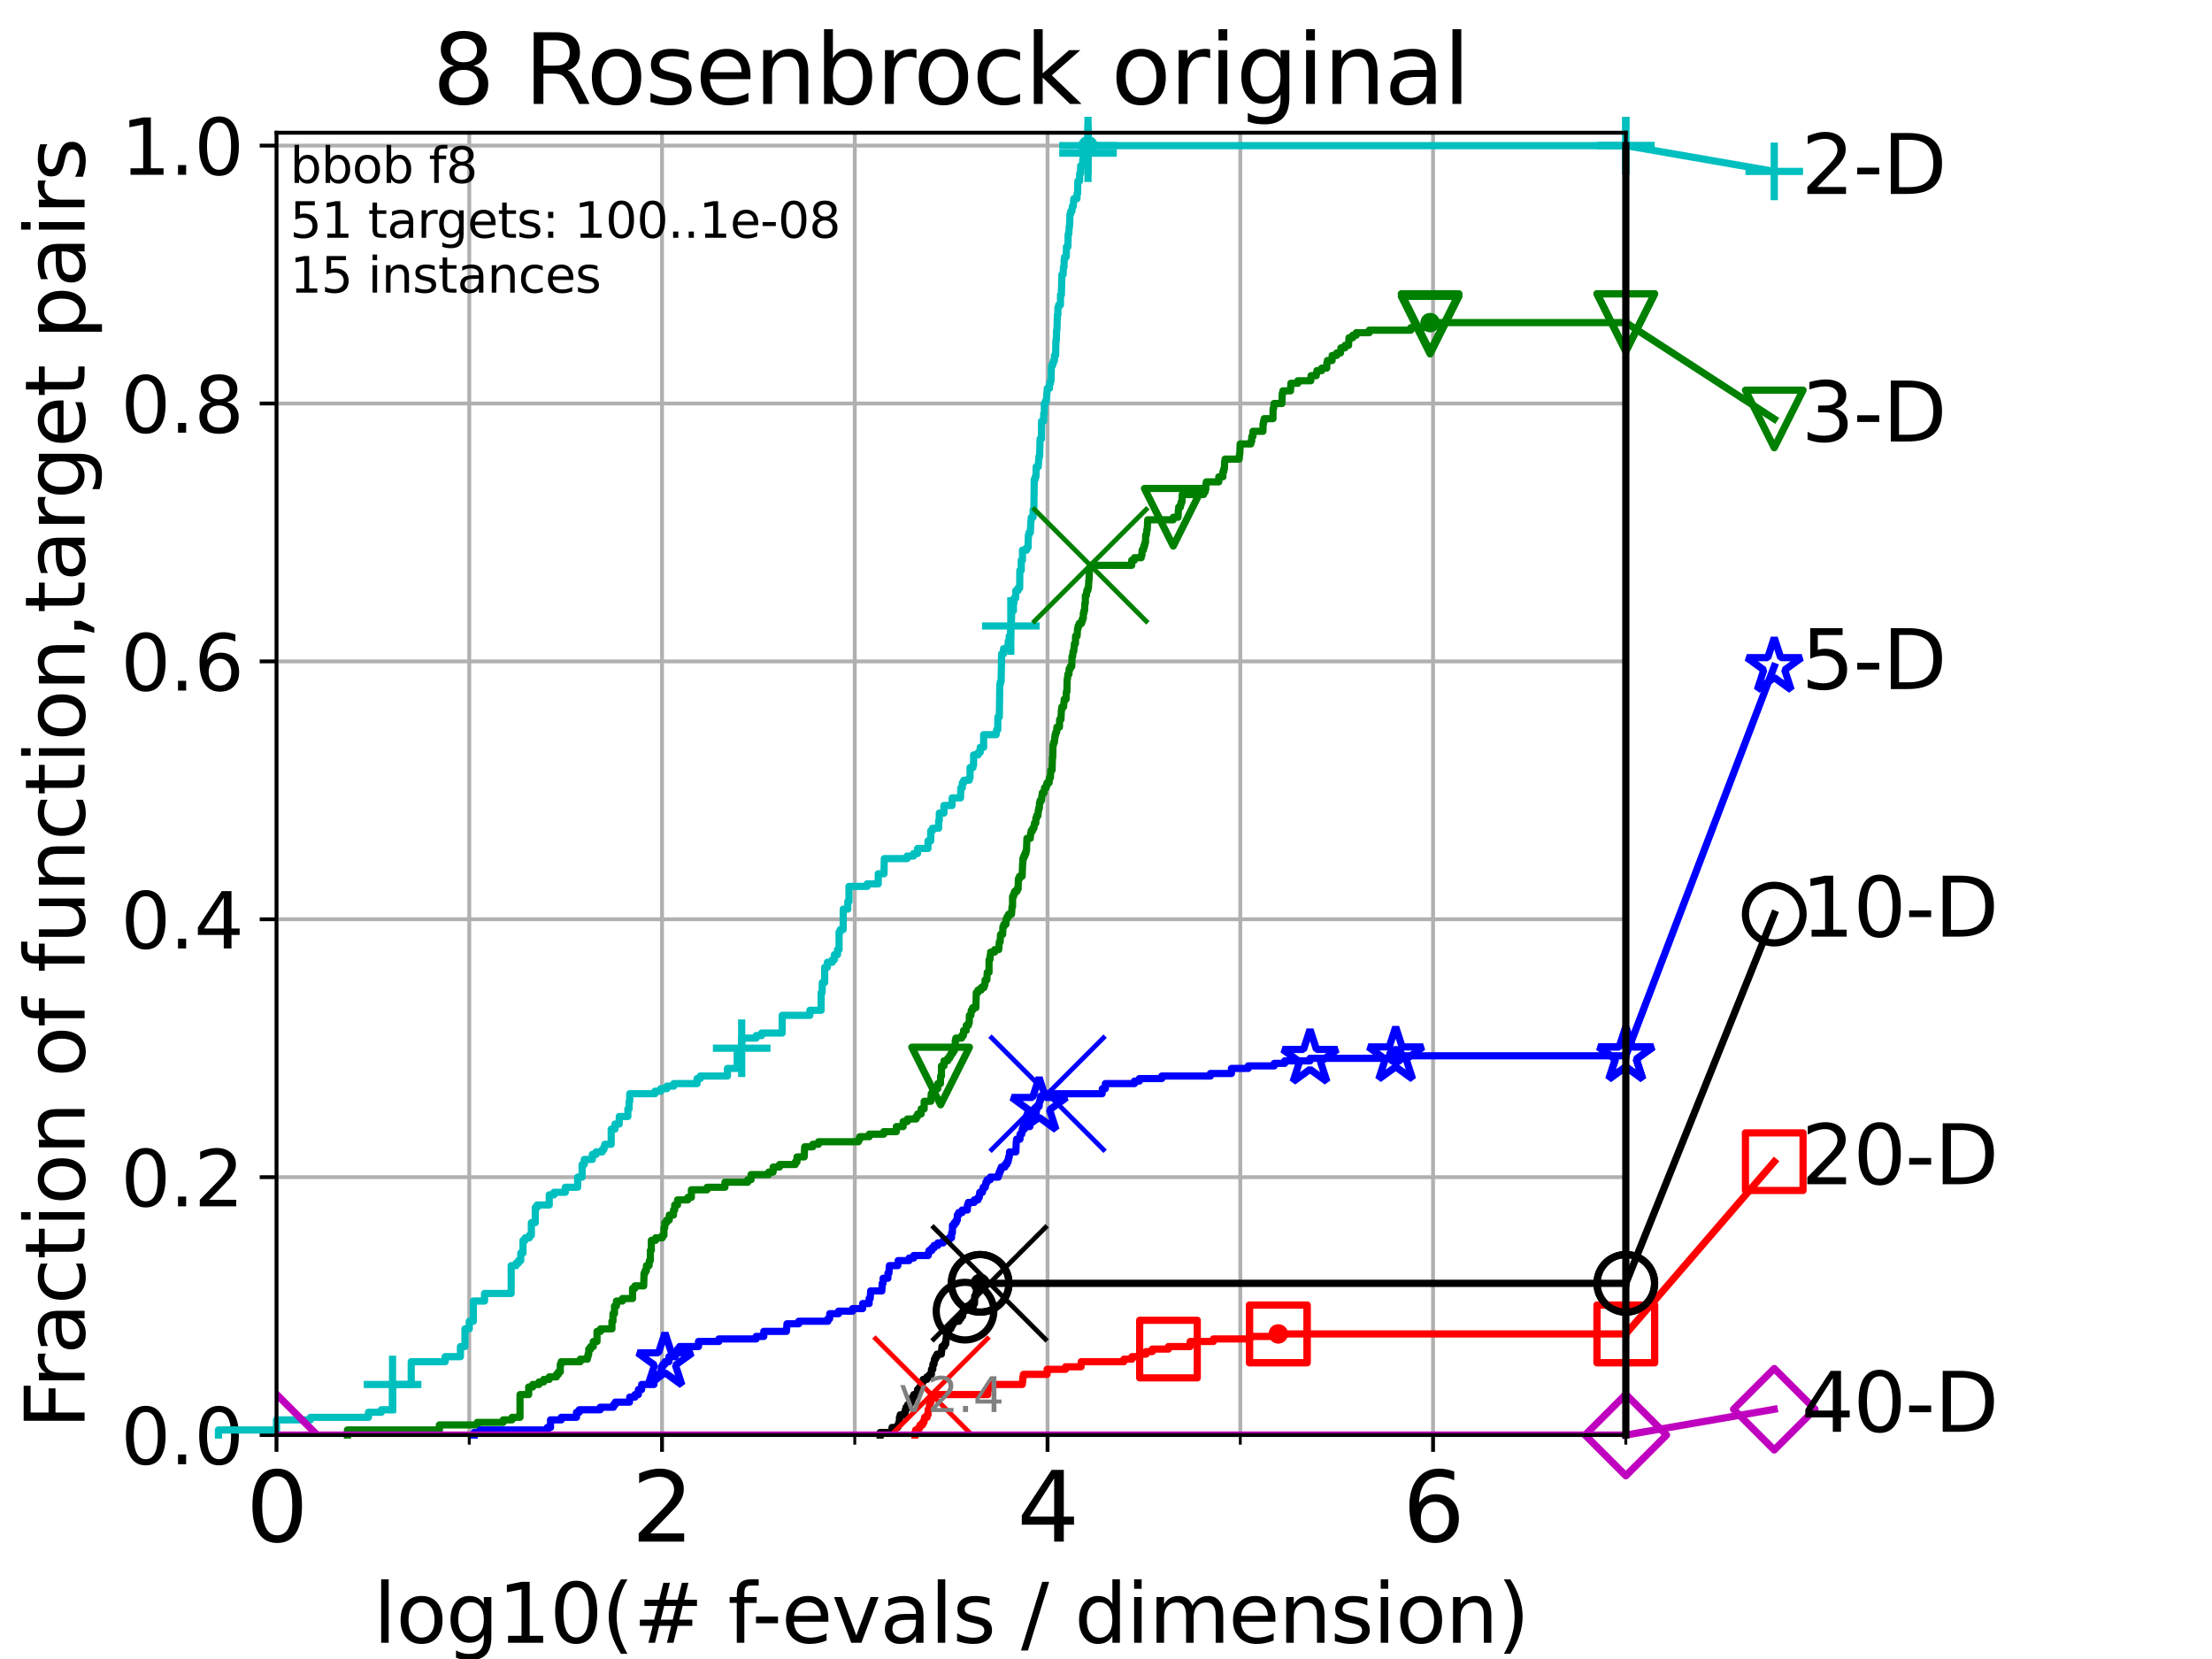 <?xml version="1.0" encoding="utf-8" standalone="no"?>
<!DOCTYPE svg PUBLIC "-//W3C//DTD SVG 1.1//EN"
  "http://www.w3.org/Graphics/SVG/1.1/DTD/svg11.dtd">
<svg height="345.6pt" version="1.1" viewBox="0 0 460.8 345.6" width="460.8pt" xmlns="http://www.w3.org/2000/svg" xmlns:xlink="http://www.w3.org/1999/xlink">
 <defs>
  <style type="text/css">*{stroke-linecap:butt;stroke-linejoin:round;}</style>
 </defs>
 <g id="figure_1">
  <g id="patch_1">
   <path d="M 0 345.6 
L 460.8 345.6 
L 460.8 0 
L 0 0 
z
" style="fill:#ffffff;"/>
  </g>
  <g id="axes_1">
   <g id="patch_2">
    <path d="M 57.6 298.944 
L 338.688 298.944 
L 338.688 27.648 
L 57.6 27.648 
z
" style="fill:#ffffff;"/>
   </g>
   <g id="matplotlib.axis_1">
    <g id="xtick_1">
     <g id="line2d_1">
      <path clip-path="url(#pf51b0c4d47)" d="M 57.6 298.944 
L 57.6 27.648 
" style="fill:none;stroke:#b0b0b0;stroke-linecap:square;stroke-width:0.8;"/>
     </g>
     <g id="line2d_2">
      <defs>
       <path d="M 0 0 
L 0 3.5 
" id="m5992d9e5b3" style="stroke:#000000;stroke-width:0.8;"/>
      </defs>
      <g>
       <use style="stroke:#000000;stroke-width:0.8;" x="57.6" xlink:href="#m5992d9e5b3" y="298.944"/>
      </g>
     </g>
     <g id="text_1">
      <!-- 0 -->
      <g transform="translate(51.237 321.141)scale(0.2 -0.2)">
       <defs>
        <path d="M 2034 4250 
Q 1547 4250 1301 3770 
Q 1056 3291 1056 2328 
Q 1056 1369 1301 889 
Q 1547 409 2034 409 
Q 2525 409 2770 889 
Q 3016 1369 3016 2328 
Q 3016 3291 2770 3770 
Q 2525 4250 2034 4250 
z
M 2034 4750 
Q 2819 4750 3233 4129 
Q 3647 3509 3647 2328 
Q 3647 1150 3233 529 
Q 2819 -91 2034 -91 
Q 1250 -91 836 529 
Q 422 1150 422 2328 
Q 422 3509 836 4129 
Q 1250 4750 2034 4750 
z
" id="DejaVuSans-30" transform="scale(0.016)"/>
       </defs>
       <use xlink:href="#DejaVuSans-30"/>
      </g>
     </g>
    </g>
    <g id="xtick_2">
     <g id="line2d_3">
      <path clip-path="url(#pf51b0c4d47)" d="M 137.911 298.944 
L 137.911 27.648 
" style="fill:none;stroke:#b0b0b0;stroke-linecap:square;stroke-width:0.8;"/>
     </g>
     <g id="line2d_4">
      <g>
       <use style="stroke:#000000;stroke-width:0.8;" x="137.911" xlink:href="#m5992d9e5b3" y="298.944"/>
      </g>
     </g>
     <g id="text_2">
      <!-- 2 -->
      <g transform="translate(131.548 321.141)scale(0.2 -0.2)">
       <defs>
        <path d="M 1228 531 
L 3431 531 
L 3431 0 
L 469 0 
L 469 531 
Q 828 903 1448 1529 
Q 2069 2156 2228 2338 
Q 2531 2678 2651 2914 
Q 2772 3150 2772 3378 
Q 2772 3750 2511 3984 
Q 2250 4219 1831 4219 
Q 1534 4219 1204 4116 
Q 875 4013 500 3803 
L 500 4441 
Q 881 4594 1212 4672 
Q 1544 4750 1819 4750 
Q 2544 4750 2975 4387 
Q 3406 4025 3406 3419 
Q 3406 3131 3298 2873 
Q 3191 2616 2906 2266 
Q 2828 2175 2409 1742 
Q 1991 1309 1228 531 
z
" id="DejaVuSans-32" transform="scale(0.016)"/>
       </defs>
       <use xlink:href="#DejaVuSans-32"/>
      </g>
     </g>
    </g>
    <g id="xtick_3">
     <g id="line2d_5">
      <path clip-path="url(#pf51b0c4d47)" d="M 218.222 298.944 
L 218.222 27.648 
" style="fill:none;stroke:#b0b0b0;stroke-linecap:square;stroke-width:0.8;"/>
     </g>
     <g id="line2d_6">
      <g>
       <use style="stroke:#000000;stroke-width:0.8;" x="218.222" xlink:href="#m5992d9e5b3" y="298.944"/>
      </g>
     </g>
     <g id="text_3">
      <!-- 4 -->
      <g transform="translate(211.859 321.141)scale(0.2 -0.2)">
       <defs>
        <path d="M 2419 4116 
L 825 1625 
L 2419 1625 
L 2419 4116 
z
M 2253 4666 
L 3047 4666 
L 3047 1625 
L 3713 1625 
L 3713 1100 
L 3047 1100 
L 3047 0 
L 2419 0 
L 2419 1100 
L 313 1100 
L 313 1709 
L 2253 4666 
z
" id="DejaVuSans-34" transform="scale(0.016)"/>
       </defs>
       <use xlink:href="#DejaVuSans-34"/>
      </g>
     </g>
    </g>
    <g id="xtick_4">
     <g id="line2d_7">
      <path clip-path="url(#pf51b0c4d47)" d="M 298.533 298.944 
L 298.533 27.648 
" style="fill:none;stroke:#b0b0b0;stroke-linecap:square;stroke-width:0.8;"/>
     </g>
     <g id="line2d_8">
      <g>
       <use style="stroke:#000000;stroke-width:0.8;" x="298.533" xlink:href="#m5992d9e5b3" y="298.944"/>
      </g>
     </g>
     <g id="text_4">
      <!-- 6 -->
      <g transform="translate(292.17 321.141)scale(0.2 -0.2)">
       <defs>
        <path d="M 2113 2584 
Q 1688 2584 1439 2293 
Q 1191 2003 1191 1497 
Q 1191 994 1439 701 
Q 1688 409 2113 409 
Q 2538 409 2786 701 
Q 3034 994 3034 1497 
Q 3034 2003 2786 2293 
Q 2538 2584 2113 2584 
z
M 3366 4563 
L 3366 3988 
Q 3128 4100 2886 4159 
Q 2644 4219 2406 4219 
Q 1781 4219 1451 3797 
Q 1122 3375 1075 2522 
Q 1259 2794 1537 2939 
Q 1816 3084 2150 3084 
Q 2853 3084 3261 2657 
Q 3669 2231 3669 1497 
Q 3669 778 3244 343 
Q 2819 -91 2113 -91 
Q 1303 -91 875 529 
Q 447 1150 447 2328 
Q 447 3434 972 4092 
Q 1497 4750 2381 4750 
Q 2619 4750 2861 4703 
Q 3103 4656 3366 4563 
z
" id="DejaVuSans-36" transform="scale(0.016)"/>
       </defs>
       <use xlink:href="#DejaVuSans-36"/>
      </g>
     </g>
    </g>
    <g id="xtick_5">
     <g id="line2d_9">
      <path clip-path="url(#pf51b0c4d47)" d="M 97.755 298.944 
L 97.755 27.648 
" style="fill:none;stroke:#b0b0b0;stroke-linecap:square;stroke-width:0.8;"/>
     </g>
     <g id="line2d_10">
      <defs>
       <path d="M 0 0 
L 0 2 
" id="m2c459444c4" style="stroke:#000000;stroke-width:0.6;"/>
      </defs>
      <g>
       <use style="stroke:#000000;stroke-width:0.6;" x="97.755" xlink:href="#m2c459444c4" y="298.944"/>
      </g>
     </g>
    </g>
    <g id="xtick_6">
     <g id="line2d_11">
      <path clip-path="url(#pf51b0c4d47)" d="M 178.066 298.944 
L 178.066 27.648 
" style="fill:none;stroke:#b0b0b0;stroke-linecap:square;stroke-width:0.8;"/>
     </g>
     <g id="line2d_12">
      <g>
       <use style="stroke:#000000;stroke-width:0.6;" x="178.066" xlink:href="#m2c459444c4" y="298.944"/>
      </g>
     </g>
    </g>
    <g id="xtick_7">
     <g id="line2d_13">
      <path clip-path="url(#pf51b0c4d47)" d="M 258.377 298.944 
L 258.377 27.648 
" style="fill:none;stroke:#b0b0b0;stroke-linecap:square;stroke-width:0.8;"/>
     </g>
     <g id="line2d_14">
      <g>
       <use style="stroke:#000000;stroke-width:0.6;" x="258.377" xlink:href="#m2c459444c4" y="298.944"/>
      </g>
     </g>
    </g>
    <g id="xtick_8">
     <g id="line2d_15">
      <path clip-path="url(#pf51b0c4d47)" d="M 338.688 298.944 
L 338.688 27.648 
" style="fill:none;stroke:#b0b0b0;stroke-linecap:square;stroke-width:0.8;"/>
     </g>
     <g id="line2d_16">
      <g>
       <use style="stroke:#000000;stroke-width:0.6;" x="338.688" xlink:href="#m2c459444c4" y="298.944"/>
      </g>
     </g>
    </g>
    <g id="text_5">
     <!-- log10(# f-evals / dimension) -->
     <g transform="translate(77.764 342.218)scale(0.17 -0.17)">
      <defs>
       <path d="M 603 4863 
L 1178 4863 
L 1178 0 
L 603 0 
L 603 4863 
z
" id="DejaVuSans-6c" transform="scale(0.016)"/>
       <path d="M 1959 3097 
Q 1497 3097 1228 2736 
Q 959 2375 959 1747 
Q 959 1119 1226 758 
Q 1494 397 1959 397 
Q 2419 397 2687 759 
Q 2956 1122 2956 1747 
Q 2956 2369 2687 2733 
Q 2419 3097 1959 3097 
z
M 1959 3584 
Q 2709 3584 3137 3096 
Q 3566 2609 3566 1747 
Q 3566 888 3137 398 
Q 2709 -91 1959 -91 
Q 1206 -91 779 398 
Q 353 888 353 1747 
Q 353 2609 779 3096 
Q 1206 3584 1959 3584 
z
" id="DejaVuSans-6f" transform="scale(0.016)"/>
       <path d="M 2906 1791 
Q 2906 2416 2648 2759 
Q 2391 3103 1925 3103 
Q 1463 3103 1205 2759 
Q 947 2416 947 1791 
Q 947 1169 1205 825 
Q 1463 481 1925 481 
Q 2391 481 2648 825 
Q 2906 1169 2906 1791 
z
M 3481 434 
Q 3481 -459 3084 -895 
Q 2688 -1331 1869 -1331 
Q 1566 -1331 1297 -1286 
Q 1028 -1241 775 -1147 
L 775 -588 
Q 1028 -725 1275 -790 
Q 1522 -856 1778 -856 
Q 2344 -856 2625 -561 
Q 2906 -266 2906 331 
L 2906 616 
Q 2728 306 2450 153 
Q 2172 0 1784 0 
Q 1141 0 747 490 
Q 353 981 353 1791 
Q 353 2603 747 3093 
Q 1141 3584 1784 3584 
Q 2172 3584 2450 3431 
Q 2728 3278 2906 2969 
L 2906 3500 
L 3481 3500 
L 3481 434 
z
" id="DejaVuSans-67" transform="scale(0.016)"/>
       <path d="M 794 531 
L 1825 531 
L 1825 4091 
L 703 3866 
L 703 4441 
L 1819 4666 
L 2450 4666 
L 2450 531 
L 3481 531 
L 3481 0 
L 794 0 
L 794 531 
z
" id="DejaVuSans-31" transform="scale(0.016)"/>
       <path d="M 1984 4856 
Q 1566 4138 1362 3434 
Q 1159 2731 1159 2009 
Q 1159 1288 1364 580 
Q 1569 -128 1984 -844 
L 1484 -844 
Q 1016 -109 783 600 
Q 550 1309 550 2009 
Q 550 2706 781 3412 
Q 1013 4119 1484 4856 
L 1984 4856 
z
" id="DejaVuSans-28" transform="scale(0.016)"/>
       <path d="M 3272 2816 
L 2363 2816 
L 2100 1772 
L 3016 1772 
L 3272 2816 
z
M 2803 4594 
L 2478 3297 
L 3391 3297 
L 3719 4594 
L 4219 4594 
L 3897 3297 
L 4872 3297 
L 4872 2816 
L 3775 2816 
L 3519 1772 
L 4513 1772 
L 4513 1294 
L 3397 1294 
L 3072 0 
L 2572 0 
L 2894 1294 
L 1978 1294 
L 1656 0 
L 1153 0 
L 1478 1294 
L 494 1294 
L 494 1772 
L 1594 1772 
L 1856 2816 
L 850 2816 
L 850 3297 
L 1978 3297 
L 2297 4594 
L 2803 4594 
z
" id="DejaVuSans-23" transform="scale(0.016)"/>
       <path id="DejaVuSans-20" transform="scale(0.016)"/>
       <path d="M 2375 4863 
L 2375 4384 
L 1825 4384 
Q 1516 4384 1395 4259 
Q 1275 4134 1275 3809 
L 1275 3500 
L 2222 3500 
L 2222 3053 
L 1275 3053 
L 1275 0 
L 697 0 
L 697 3053 
L 147 3053 
L 147 3500 
L 697 3500 
L 697 3744 
Q 697 4328 969 4595 
Q 1241 4863 1831 4863 
L 2375 4863 
z
" id="DejaVuSans-66" transform="scale(0.016)"/>
       <path d="M 313 2009 
L 1997 2009 
L 1997 1497 
L 313 1497 
L 313 2009 
z
" id="DejaVuSans-2d" transform="scale(0.016)"/>
       <path d="M 3597 1894 
L 3597 1613 
L 953 1613 
Q 991 1019 1311 708 
Q 1631 397 2203 397 
Q 2534 397 2845 478 
Q 3156 559 3463 722 
L 3463 178 
Q 3153 47 2828 -22 
Q 2503 -91 2169 -91 
Q 1331 -91 842 396 
Q 353 884 353 1716 
Q 353 2575 817 3079 
Q 1281 3584 2069 3584 
Q 2775 3584 3186 3129 
Q 3597 2675 3597 1894 
z
M 3022 2063 
Q 3016 2534 2758 2815 
Q 2500 3097 2075 3097 
Q 1594 3097 1305 2825 
Q 1016 2553 972 2059 
L 3022 2063 
z
" id="DejaVuSans-65" transform="scale(0.016)"/>
       <path d="M 191 3500 
L 800 3500 
L 1894 563 
L 2988 3500 
L 3597 3500 
L 2284 0 
L 1503 0 
L 191 3500 
z
" id="DejaVuSans-76" transform="scale(0.016)"/>
       <path d="M 2194 1759 
Q 1497 1759 1228 1600 
Q 959 1441 959 1056 
Q 959 750 1161 570 
Q 1363 391 1709 391 
Q 2188 391 2477 730 
Q 2766 1069 2766 1631 
L 2766 1759 
L 2194 1759 
z
M 3341 1997 
L 3341 0 
L 2766 0 
L 2766 531 
Q 2569 213 2275 61 
Q 1981 -91 1556 -91 
Q 1019 -91 701 211 
Q 384 513 384 1019 
Q 384 1609 779 1909 
Q 1175 2209 1959 2209 
L 2766 2209 
L 2766 2266 
Q 2766 2663 2505 2880 
Q 2244 3097 1772 3097 
Q 1472 3097 1187 3025 
Q 903 2953 641 2809 
L 641 3341 
Q 956 3463 1253 3523 
Q 1550 3584 1831 3584 
Q 2591 3584 2966 3190 
Q 3341 2797 3341 1997 
z
" id="DejaVuSans-61" transform="scale(0.016)"/>
       <path d="M 2834 3397 
L 2834 2853 
Q 2591 2978 2328 3040 
Q 2066 3103 1784 3103 
Q 1356 3103 1142 2972 
Q 928 2841 928 2578 
Q 928 2378 1081 2264 
Q 1234 2150 1697 2047 
L 1894 2003 
Q 2506 1872 2764 1633 
Q 3022 1394 3022 966 
Q 3022 478 2636 193 
Q 2250 -91 1575 -91 
Q 1294 -91 989 -36 
Q 684 19 347 128 
L 347 722 
Q 666 556 975 473 
Q 1284 391 1588 391 
Q 1994 391 2212 530 
Q 2431 669 2431 922 
Q 2431 1156 2273 1281 
Q 2116 1406 1581 1522 
L 1381 1569 
Q 847 1681 609 1914 
Q 372 2147 372 2553 
Q 372 3047 722 3315 
Q 1072 3584 1716 3584 
Q 2034 3584 2315 3537 
Q 2597 3491 2834 3397 
z
" id="DejaVuSans-73" transform="scale(0.016)"/>
       <path d="M 1625 4666 
L 2156 4666 
L 531 -594 
L 0 -594 
L 1625 4666 
z
" id="DejaVuSans-2f" transform="scale(0.016)"/>
       <path d="M 2906 2969 
L 2906 4863 
L 3481 4863 
L 3481 0 
L 2906 0 
L 2906 525 
Q 2725 213 2448 61 
Q 2172 -91 1784 -91 
Q 1150 -91 751 415 
Q 353 922 353 1747 
Q 353 2572 751 3078 
Q 1150 3584 1784 3584 
Q 2172 3584 2448 3432 
Q 2725 3281 2906 2969 
z
M 947 1747 
Q 947 1113 1208 752 
Q 1469 391 1925 391 
Q 2381 391 2643 752 
Q 2906 1113 2906 1747 
Q 2906 2381 2643 2742 
Q 2381 3103 1925 3103 
Q 1469 3103 1208 2742 
Q 947 2381 947 1747 
z
" id="DejaVuSans-64" transform="scale(0.016)"/>
       <path d="M 603 3500 
L 1178 3500 
L 1178 0 
L 603 0 
L 603 3500 
z
M 603 4863 
L 1178 4863 
L 1178 4134 
L 603 4134 
L 603 4863 
z
" id="DejaVuSans-69" transform="scale(0.016)"/>
       <path d="M 3328 2828 
Q 3544 3216 3844 3400 
Q 4144 3584 4550 3584 
Q 5097 3584 5394 3201 
Q 5691 2819 5691 2113 
L 5691 0 
L 5113 0 
L 5113 2094 
Q 5113 2597 4934 2840 
Q 4756 3084 4391 3084 
Q 3944 3084 3684 2787 
Q 3425 2491 3425 1978 
L 3425 0 
L 2847 0 
L 2847 2094 
Q 2847 2600 2669 2842 
Q 2491 3084 2119 3084 
Q 1678 3084 1418 2786 
Q 1159 2488 1159 1978 
L 1159 0 
L 581 0 
L 581 3500 
L 1159 3500 
L 1159 2956 
Q 1356 3278 1631 3431 
Q 1906 3584 2284 3584 
Q 2666 3584 2933 3390 
Q 3200 3197 3328 2828 
z
" id="DejaVuSans-6d" transform="scale(0.016)"/>
       <path d="M 3513 2113 
L 3513 0 
L 2938 0 
L 2938 2094 
Q 2938 2591 2744 2837 
Q 2550 3084 2163 3084 
Q 1697 3084 1428 2787 
Q 1159 2491 1159 1978 
L 1159 0 
L 581 0 
L 581 3500 
L 1159 3500 
L 1159 2956 
Q 1366 3272 1645 3428 
Q 1925 3584 2291 3584 
Q 2894 3584 3203 3211 
Q 3513 2838 3513 2113 
z
" id="DejaVuSans-6e" transform="scale(0.016)"/>
       <path d="M 513 4856 
L 1013 4856 
Q 1481 4119 1714 3412 
Q 1947 2706 1947 2009 
Q 1947 1309 1714 600 
Q 1481 -109 1013 -844 
L 513 -844 
Q 928 -128 1133 580 
Q 1338 1288 1338 2009 
Q 1338 2731 1133 3434 
Q 928 4138 513 4856 
z
" id="DejaVuSans-29" transform="scale(0.016)"/>
      </defs>
      <use xlink:href="#DejaVuSans-6c"/>
      <use x="27.783" xlink:href="#DejaVuSans-6f"/>
      <use x="88.965" xlink:href="#DejaVuSans-67"/>
      <use x="152.441" xlink:href="#DejaVuSans-31"/>
      <use x="216.064" xlink:href="#DejaVuSans-30"/>
      <use x="279.688" xlink:href="#DejaVuSans-28"/>
      <use x="318.701" xlink:href="#DejaVuSans-23"/>
      <use x="402.49" xlink:href="#DejaVuSans-20"/>
      <use x="434.277" xlink:href="#DejaVuSans-66"/>
      <use x="463.982" xlink:href="#DejaVuSans-2d"/>
      <use x="500.066" xlink:href="#DejaVuSans-65"/>
      <use x="561.59" xlink:href="#DejaVuSans-76"/>
      <use x="620.77" xlink:href="#DejaVuSans-61"/>
      <use x="682.049" xlink:href="#DejaVuSans-6c"/>
      <use x="709.832" xlink:href="#DejaVuSans-73"/>
      <use x="761.932" xlink:href="#DejaVuSans-20"/>
      <use x="793.719" xlink:href="#DejaVuSans-2f"/>
      <use x="827.41" xlink:href="#DejaVuSans-20"/>
      <use x="859.197" xlink:href="#DejaVuSans-64"/>
      <use x="922.674" xlink:href="#DejaVuSans-69"/>
      <use x="950.457" xlink:href="#DejaVuSans-6d"/>
      <use x="1047.869" xlink:href="#DejaVuSans-65"/>
      <use x="1109.393" xlink:href="#DejaVuSans-6e"/>
      <use x="1172.771" xlink:href="#DejaVuSans-73"/>
      <use x="1224.871" xlink:href="#DejaVuSans-69"/>
      <use x="1252.654" xlink:href="#DejaVuSans-6f"/>
      <use x="1313.836" xlink:href="#DejaVuSans-6e"/>
      <use x="1377.215" xlink:href="#DejaVuSans-29"/>
     </g>
    </g>
   </g>
   <g id="matplotlib.axis_2">
    <g id="ytick_1">
     <g id="line2d_17">
      <path clip-path="url(#pf51b0c4d47)" d="M 57.6 298.944 
L 338.688 298.944 
" style="fill:none;stroke:#b0b0b0;stroke-linecap:square;stroke-width:0.8;"/>
     </g>
     <g id="line2d_18">
      <defs>
       <path d="M 0 0 
L -3.5 0 
" id="m962bfdd72d" style="stroke:#000000;stroke-width:0.8;"/>
      </defs>
      <g>
       <use style="stroke:#000000;stroke-width:0.8;" x="57.6" xlink:href="#m962bfdd72d" y="298.944"/>
      </g>
     </g>
     <g id="text_6">
      <!-- 0.0 -->
      <g transform="translate(25.155 305.023)scale(0.16 -0.16)">
       <defs>
        <path d="M 684 794 
L 1344 794 
L 1344 0 
L 684 0 
L 684 794 
z
" id="DejaVuSans-2e" transform="scale(0.016)"/>
       </defs>
       <use xlink:href="#DejaVuSans-30"/>
       <use x="63.623" xlink:href="#DejaVuSans-2e"/>
       <use x="95.41" xlink:href="#DejaVuSans-30"/>
      </g>
     </g>
    </g>
    <g id="ytick_2">
     <g id="line2d_19">
      <path clip-path="url(#pf51b0c4d47)" d="M 57.6 245.222 
L 338.688 245.222 
" style="fill:none;stroke:#b0b0b0;stroke-linecap:square;stroke-width:0.8;"/>
     </g>
     <g id="line2d_20">
      <g>
       <use style="stroke:#000000;stroke-width:0.8;" x="57.6" xlink:href="#m962bfdd72d" y="245.222"/>
      </g>
     </g>
     <g id="text_7">
      <!-- 0.2 -->
      <g transform="translate(25.155 251.301)scale(0.16 -0.16)">
       <use xlink:href="#DejaVuSans-30"/>
       <use x="63.623" xlink:href="#DejaVuSans-2e"/>
       <use x="95.41" xlink:href="#DejaVuSans-32"/>
      </g>
     </g>
    </g>
    <g id="ytick_3">
     <g id="line2d_21">
      <path clip-path="url(#pf51b0c4d47)" d="M 57.6 191.5 
L 338.688 191.5 
" style="fill:none;stroke:#b0b0b0;stroke-linecap:square;stroke-width:0.8;"/>
     </g>
     <g id="line2d_22">
      <g>
       <use style="stroke:#000000;stroke-width:0.8;" x="57.6" xlink:href="#m962bfdd72d" y="191.5"/>
      </g>
     </g>
     <g id="text_8">
      <!-- 0.4 -->
      <g transform="translate(25.155 197.579)scale(0.16 -0.16)">
       <use xlink:href="#DejaVuSans-30"/>
       <use x="63.623" xlink:href="#DejaVuSans-2e"/>
       <use x="95.41" xlink:href="#DejaVuSans-34"/>
      </g>
     </g>
    </g>
    <g id="ytick_4">
     <g id="line2d_23">
      <path clip-path="url(#pf51b0c4d47)" d="M 57.6 137.778 
L 338.688 137.778 
" style="fill:none;stroke:#b0b0b0;stroke-linecap:square;stroke-width:0.8;"/>
     </g>
     <g id="line2d_24">
      <g>
       <use style="stroke:#000000;stroke-width:0.8;" x="57.6" xlink:href="#m962bfdd72d" y="137.778"/>
      </g>
     </g>
     <g id="text_9">
      <!-- 0.6 -->
      <g transform="translate(25.155 143.857)scale(0.16 -0.16)">
       <use xlink:href="#DejaVuSans-30"/>
       <use x="63.623" xlink:href="#DejaVuSans-2e"/>
       <use x="95.41" xlink:href="#DejaVuSans-36"/>
      </g>
     </g>
    </g>
    <g id="ytick_5">
     <g id="line2d_25">
      <path clip-path="url(#pf51b0c4d47)" d="M 57.6 84.056 
L 338.688 84.056 
" style="fill:none;stroke:#b0b0b0;stroke-linecap:square;stroke-width:0.8;"/>
     </g>
     <g id="line2d_26">
      <g>
       <use style="stroke:#000000;stroke-width:0.8;" x="57.6" xlink:href="#m962bfdd72d" y="84.056"/>
      </g>
     </g>
     <g id="text_10">
      <!-- 0.8 -->
      <g transform="translate(25.155 90.135)scale(0.16 -0.16)">
       <defs>
        <path d="M 2034 2216 
Q 1584 2216 1326 1975 
Q 1069 1734 1069 1313 
Q 1069 891 1326 650 
Q 1584 409 2034 409 
Q 2484 409 2743 651 
Q 3003 894 3003 1313 
Q 3003 1734 2745 1975 
Q 2488 2216 2034 2216 
z
M 1403 2484 
Q 997 2584 770 2862 
Q 544 3141 544 3541 
Q 544 4100 942 4425 
Q 1341 4750 2034 4750 
Q 2731 4750 3128 4425 
Q 3525 4100 3525 3541 
Q 3525 3141 3298 2862 
Q 3072 2584 2669 2484 
Q 3125 2378 3379 2068 
Q 3634 1759 3634 1313 
Q 3634 634 3220 271 
Q 2806 -91 2034 -91 
Q 1263 -91 848 271 
Q 434 634 434 1313 
Q 434 1759 690 2068 
Q 947 2378 1403 2484 
z
M 1172 3481 
Q 1172 3119 1398 2916 
Q 1625 2713 2034 2713 
Q 2441 2713 2670 2916 
Q 2900 3119 2900 3481 
Q 2900 3844 2670 4047 
Q 2441 4250 2034 4250 
Q 1625 4250 1398 4047 
Q 1172 3844 1172 3481 
z
" id="DejaVuSans-38" transform="scale(0.016)"/>
       </defs>
       <use xlink:href="#DejaVuSans-30"/>
       <use x="63.623" xlink:href="#DejaVuSans-2e"/>
       <use x="95.41" xlink:href="#DejaVuSans-38"/>
      </g>
     </g>
    </g>
    <g id="ytick_6">
     <g id="line2d_27">
      <path clip-path="url(#pf51b0c4d47)" d="M 57.6 30.334 
L 338.688 30.334 
" style="fill:none;stroke:#b0b0b0;stroke-linecap:square;stroke-width:0.8;"/>
     </g>
     <g id="line2d_28">
      <g>
       <use style="stroke:#000000;stroke-width:0.8;" x="57.6" xlink:href="#m962bfdd72d" y="30.334"/>
      </g>
     </g>
     <g id="text_11">
      <!-- 1.0 -->
      <g transform="translate(25.155 36.413)scale(0.16 -0.16)">
       <use xlink:href="#DejaVuSans-31"/>
       <use x="63.623" xlink:href="#DejaVuSans-2e"/>
       <use x="95.41" xlink:href="#DejaVuSans-30"/>
      </g>
     </g>
    </g>
    <g id="text_12">
     <!-- Fraction of function,target pairs -->
     <g transform="translate(17.62 297.681)rotate(-90)scale(0.17 -0.17)">
      <defs>
       <path d="M 628 4666 
L 3309 4666 
L 3309 4134 
L 1259 4134 
L 1259 2759 
L 3109 2759 
L 3109 2228 
L 1259 2228 
L 1259 0 
L 628 0 
L 628 4666 
z
" id="DejaVuSans-46" transform="scale(0.016)"/>
       <path d="M 2631 2963 
Q 2534 3019 2420 3045 
Q 2306 3072 2169 3072 
Q 1681 3072 1420 2755 
Q 1159 2438 1159 1844 
L 1159 0 
L 581 0 
L 581 3500 
L 1159 3500 
L 1159 2956 
Q 1341 3275 1631 3429 
Q 1922 3584 2338 3584 
Q 2397 3584 2469 3576 
Q 2541 3569 2628 3553 
L 2631 2963 
z
" id="DejaVuSans-72" transform="scale(0.016)"/>
       <path d="M 3122 3366 
L 3122 2828 
Q 2878 2963 2633 3030 
Q 2388 3097 2138 3097 
Q 1578 3097 1268 2742 
Q 959 2388 959 1747 
Q 959 1106 1268 751 
Q 1578 397 2138 397 
Q 2388 397 2633 464 
Q 2878 531 3122 666 
L 3122 134 
Q 2881 22 2623 -34 
Q 2366 -91 2075 -91 
Q 1284 -91 818 406 
Q 353 903 353 1747 
Q 353 2603 823 3093 
Q 1294 3584 2113 3584 
Q 2378 3584 2631 3529 
Q 2884 3475 3122 3366 
z
" id="DejaVuSans-63" transform="scale(0.016)"/>
       <path d="M 1172 4494 
L 1172 3500 
L 2356 3500 
L 2356 3053 
L 1172 3053 
L 1172 1153 
Q 1172 725 1289 603 
Q 1406 481 1766 481 
L 2356 481 
L 2356 0 
L 1766 0 
Q 1100 0 847 248 
Q 594 497 594 1153 
L 594 3053 
L 172 3053 
L 172 3500 
L 594 3500 
L 594 4494 
L 1172 4494 
z
" id="DejaVuSans-74" transform="scale(0.016)"/>
       <path d="M 544 1381 
L 544 3500 
L 1119 3500 
L 1119 1403 
Q 1119 906 1312 657 
Q 1506 409 1894 409 
Q 2359 409 2629 706 
Q 2900 1003 2900 1516 
L 2900 3500 
L 3475 3500 
L 3475 0 
L 2900 0 
L 2900 538 
Q 2691 219 2414 64 
Q 2138 -91 1772 -91 
Q 1169 -91 856 284 
Q 544 659 544 1381 
z
M 1991 3584 
L 1991 3584 
z
" id="DejaVuSans-75" transform="scale(0.016)"/>
       <path d="M 750 794 
L 1409 794 
L 1409 256 
L 897 -744 
L 494 -744 
L 750 256 
L 750 794 
z
" id="DejaVuSans-2c" transform="scale(0.016)"/>
       <path d="M 1159 525 
L 1159 -1331 
L 581 -1331 
L 581 3500 
L 1159 3500 
L 1159 2969 
Q 1341 3281 1617 3432 
Q 1894 3584 2278 3584 
Q 2916 3584 3314 3078 
Q 3713 2572 3713 1747 
Q 3713 922 3314 415 
Q 2916 -91 2278 -91 
Q 1894 -91 1617 61 
Q 1341 213 1159 525 
z
M 3116 1747 
Q 3116 2381 2855 2742 
Q 2594 3103 2138 3103 
Q 1681 3103 1420 2742 
Q 1159 2381 1159 1747 
Q 1159 1113 1420 752 
Q 1681 391 2138 391 
Q 2594 391 2855 752 
Q 3116 1113 3116 1747 
z
" id="DejaVuSans-70" transform="scale(0.016)"/>
      </defs>
      <use xlink:href="#DejaVuSans-46"/>
      <use x="50.27" xlink:href="#DejaVuSans-72"/>
      <use x="91.383" xlink:href="#DejaVuSans-61"/>
      <use x="152.662" xlink:href="#DejaVuSans-63"/>
      <use x="207.643" xlink:href="#DejaVuSans-74"/>
      <use x="246.852" xlink:href="#DejaVuSans-69"/>
      <use x="274.635" xlink:href="#DejaVuSans-6f"/>
      <use x="335.816" xlink:href="#DejaVuSans-6e"/>
      <use x="399.195" xlink:href="#DejaVuSans-20"/>
      <use x="430.982" xlink:href="#DejaVuSans-6f"/>
      <use x="492.164" xlink:href="#DejaVuSans-66"/>
      <use x="527.369" xlink:href="#DejaVuSans-20"/>
      <use x="559.156" xlink:href="#DejaVuSans-66"/>
      <use x="594.361" xlink:href="#DejaVuSans-75"/>
      <use x="657.74" xlink:href="#DejaVuSans-6e"/>
      <use x="721.119" xlink:href="#DejaVuSans-63"/>
      <use x="776.1" xlink:href="#DejaVuSans-74"/>
      <use x="815.309" xlink:href="#DejaVuSans-69"/>
      <use x="843.092" xlink:href="#DejaVuSans-6f"/>
      <use x="904.273" xlink:href="#DejaVuSans-6e"/>
      <use x="967.652" xlink:href="#DejaVuSans-2c"/>
      <use x="999.439" xlink:href="#DejaVuSans-74"/>
      <use x="1038.648" xlink:href="#DejaVuSans-61"/>
      <use x="1099.928" xlink:href="#DejaVuSans-72"/>
      <use x="1139.291" xlink:href="#DejaVuSans-67"/>
      <use x="1202.768" xlink:href="#DejaVuSans-65"/>
      <use x="1264.291" xlink:href="#DejaVuSans-74"/>
      <use x="1303.5" xlink:href="#DejaVuSans-20"/>
      <use x="1335.287" xlink:href="#DejaVuSans-70"/>
      <use x="1398.764" xlink:href="#DejaVuSans-61"/>
      <use x="1460.043" xlink:href="#DejaVuSans-69"/>
      <use x="1487.826" xlink:href="#DejaVuSans-72"/>
      <use x="1528.939" xlink:href="#DejaVuSans-73"/>
     </g>
    </g>
   </g>
   <g id="line2d_29">
    <defs>
     <path d="M 0 1.5 
C 0.398 1.5 0.779 1.342 1.061 1.061 
C 1.342 0.779 1.5 0.398 1.5 0 
C 1.5 -0.398 1.342 -0.779 1.061 -1.061 
C 0.779 -1.342 0.398 -1.5 0 -1.5 
C -0.398 -1.5 -0.779 -1.342 -1.061 -1.061 
C -1.342 -0.779 -1.5 -0.398 -1.5 0 
C -1.5 0.398 -1.342 0.779 -1.061 1.061 
C -0.779 1.342 -0.398 1.5 0 1.5 
z
" id="m855ced27d3" style="stroke:#00bfbf;"/>
    </defs>
    <g>
     <use style="fill:#00bfbf;stroke:#00bfbf;" x="226.652" xlink:href="#m855ced27d3" y="30.334"/>
     <use style="fill:#00bfbf;stroke:#00bfbf;" x="226.652" xlink:href="#m855ced27d3" y="30.334"/>
    </g>
   </g>
   <g id="line2d_30">
    <path d="M 45.512 298.944 
L 45.512 297.891 
L 57.6 297.891 
L 57.6 295.784 
L 64.671 295.784 
L 64.671 295.257 
L 76.759 295.257 
L 76.759 294.204 
L 79.447 294.204 
L 79.447 293.677 
L 81.776 293.677 
L 81.776 288.41 
L 85.667 288.41 
L 85.667 283.67 
L 92.738 283.67 
L 92.738 282.617 
L 95.918 282.617 
L 95.918 280.51 
L 96.861 280.51 
L 96.861 276.823 
L 97.755 276.823 
L 97.755 275.243 
L 98.606 275.243 
L 98.606 271.03 
L 100.935 271.03 
L 100.935 269.45 
L 106.489 269.45 
L 106.489 263.656 
L 107.515 263.656 
L 107.515 263.129 
L 108.006 263.129 
L 108.006 262.603 
L 108.484 262.603 
L 108.484 261.023 
L 108.949 261.023 
L 108.949 258.389 
L 109.402 258.389 
L 109.402 257.862 
L 110.274 257.862 
L 110.274 257.336 
L 110.694 257.336 
L 110.694 254.702 
L 111.506 254.702 
L 111.506 251.542 
L 111.897 251.542 
L 111.897 251.016 
L 114.419 251.016 
L 114.419 248.909 
L 115.397 248.909 
L 115.397 248.382 
L 117.765 248.382 
L 117.765 247.329 
L 120.335 247.329 
L 120.335 245.222 
L 121.265 245.222 
L 121.265 242.589 
L 121.712 242.589 
L 121.712 241.535 
L 123.394 241.535 
L 123.394 240.482 
L 124.178 240.482 
L 124.178 239.955 
L 125.471 239.955 
L 125.471 239.428 
L 125.823 239.428 
L 125.823 238.902 
L 125.996 238.902 
L 125.996 238.375 
L 127.326 238.375 
L 127.326 235.215 
L 128.108 235.215 
L 128.108 234.162 
L 129.002 234.162 
L 129.002 232.582 
L 130.796 232.582 
L 130.796 231.001 
L 131.056 231.001 
L 131.056 229.421 
L 131.185 229.421 
L 131.185 227.841 
L 136.457 227.841 
L 136.457 227.315 
L 137.647 227.315 
L 137.647 226.788 
L 138.927 226.788 
L 138.927 226.261 
L 140.348 226.261 
L 140.348 225.735 
L 145.213 225.735 
L 145.213 224.681 
L 145.888 224.681 
L 145.888 224.155 
L 151.542 224.155 
L 151.542 222.575 
L 153.574 222.575 
L 153.574 219.414 
L 154.167 219.414 
L 154.167 218.361 
L 154.507 218.361 
L 154.507 216.254 
L 157.529 216.254 
L 157.529 215.728 
L 158.653 215.728 
L 158.653 215.201 
L 162.938 215.201 
L 162.938 211.514 
L 168.716 211.514 
L 168.716 210.461 
L 171.056 210.461 
L 171.056 206.774 
L 171.264 206.774 
L 171.302 204.667 
L 171.796 204.667 
L 171.796 201.507 
L 172.362 201.507 
L 172.362 200.454 
L 173.395 200.454 
L 173.395 199.927 
L 173.823 199.927 
L 173.823 198.874 
L 174.467 198.874 
L 174.467 197.82 
L 174.796 197.82 
L 174.796 194.133 
L 175.078 194.133 
L 175.078 193.607 
L 175.658 193.607 
L 175.658 189.393 
L 176.603 189.393 
L 176.603 187.813 
L 176.857 187.813 
L 176.857 184.653 
L 180.64 184.653 
L 180.64 184.126 
L 182.954 184.126 
L 182.954 182.02 
L 184.151 182.02 
L 184.212 178.86 
L 188.964 178.86 
L 188.964 178.333 
L 190.315 178.333 
L 190.315 177.806 
L 191.142 177.806 
L 191.142 176.753 
L 193.312 176.753 
L 193.312 175.173 
L 193.885 175.173 
L 193.885 173.066 
L 194.247 173.066 
L 194.247 172.539 
L 195.539 172.539 
L 195.539 170.959 
L 195.673 170.959 
L 195.673 169.379 
L 196.643 169.379 
L 196.643 167.799 
L 198.34 167.799 
L 198.34 166.219 
L 200.099 166.219 
L 200.163 164.112 
L 200.47 164.112 
L 200.47 163.059 
L 200.776 163.059 
L 200.776 162.532 
L 201.906 162.532 
L 201.906 162.006 
L 202.076 162.006 
L 202.076 159.899 
L 202.684 159.899 
L 202.684 159.372 
L 202.817 159.372 
L 202.817 157.265 
L 203.763 157.265 
L 203.763 156.739 
L 204.197 156.739 
L 204.197 155.685 
L 204.909 155.685 
L 204.909 153.052 
L 207.511 153.052 
L 207.613 151.999 
L 207.854 151.999 
L 207.875 149.365 
L 208.174 149.365 
L 208.277 142.518 
L 208.399 142.518 
L 208.399 141.992 
L 208.556 141.992 
L 208.654 136.198 
L 209.051 136.198 
L 209.051 135.145 
L 209.84 135.145 
L 209.84 134.618 
L 210.035 134.618 
L 210.035 133.565 
L 210.222 133.565 
L 210.243 132.511 
L 210.535 132.511 
L 210.57 130.404 
L 210.692 130.404 
L 210.744 127.244 
L 211.112 127.244 
L 211.112 125.664 
L 211.225 125.664 
L 211.225 124.611 
L 211.58 124.611 
L 211.612 123.031 
L 212.081 123.031 
L 212.081 122.504 
L 212.421 122.504 
L 212.452 118.817 
L 212.747 118.817 
L 212.747 116.711 
L 212.998 116.711 
L 212.998 114.604 
L 213.857 114.604 
L 213.857 114.077 
L 214.163 114.077 
L 214.229 111.444 
L 214.371 111.444 
L 214.371 110.917 
L 214.638 110.917 
L 214.741 108.81 
L 214.754 108.81 
L 214.844 107.757 
L 215.212 107.757 
L 215.215 106.177 
L 215.372 106.177 
L 215.453 99.857 
L 215.654 99.857 
L 215.654 99.33 
L 215.803 99.33 
L 215.858 97.223 
L 216.29 97.223 
L 216.38 95.643 
L 216.413 95.643 
L 216.413 95.116 
L 216.569 95.116 
L 216.664 91.43 
L 216.95 91.43 
L 216.979 87.743 
L 217.419 87.743 
L 217.419 86.163 
L 217.553 86.163 
L 217.553 84.056 
L 217.791 84.056 
L 217.791 83.529 
L 217.987 83.529 
L 218.073 81.949 
L 218.108 81.949 
L 218.169 80.896 
L 218.63 80.896 
L 218.63 79.843 
L 218.824 79.843 
L 218.824 79.316 
L 218.95 79.316 
L 219.022 76.156 
L 219.281 76.156 
L 219.281 75.629 
L 219.454 75.629 
L 219.454 75.102 
L 219.658 75.102 
L 219.658 74.049 
L 219.908 74.049 
L 219.963 70.889 
L 220.056 70.889 
L 220.105 68.782 
L 220.178 68.782 
L 220.273 65.622 
L 220.377 65.622 
L 220.377 64.042 
L 220.553 64.042 
L 220.553 63.515 
L 220.916 63.515 
L 220.916 61.409 
L 221.107 61.409 
L 221.207 57.195 
L 221.461 57.195 
L 221.538 55.615 
L 221.662 55.615 
L 221.685 54.035 
L 221.778 54.035 
L 221.778 53.508 
L 222.124 53.508 
L 222.165 51.402 
L 222.456 51.402 
L 222.519 48.768 
L 222.644 48.768 
L 222.741 47.188 
L 222.809 47.188 
L 222.897 44.555 
L 223.051 44.555 
L 223.051 44.028 
L 223.297 44.028 
L 223.389 42.975 
L 223.589 42.975 
L 223.692 41.395 
L 224.349 41.395 
L 224.365 40.341 
L 224.479 40.341 
L 224.544 37.708 
L 224.904 37.708 
L 224.904 36.128 
L 225.101 36.128 
L 225.117 34.548 
L 225.497 34.548 
L 225.591 32.968 
L 225.663 32.968 
L 225.663 31.914 
L 226.652 31.914 
L 226.652 30.334 
L 338.688 30.334 
L 338.688 30.334 
" style="fill:none;stroke:#00bfbf;stroke-linecap:square;stroke-width:1.5;"/>
   </g>
   <g id="line2d_31">
    <defs>
     <path d="M -6 0 
L 6 0 
M 0 6 
L 0 -6 
" id="m7af84c1094" style="stroke:#00bfbf;stroke-width:1.5;"/>
    </defs>
    <g>
     <use style="fill-opacity:0;stroke:#00bfbf;stroke-width:1.5;" x="81.776" xlink:href="#m7af84c1094" y="288.41"/>
     <use style="fill-opacity:0;stroke:#00bfbf;stroke-width:1.5;" x="154.507" xlink:href="#m7af84c1094" y="218.361"/>
     <use style="fill-opacity:0;stroke:#00bfbf;stroke-width:1.5;" x="210.57" xlink:href="#m7af84c1094" y="130.404"/>
     <use style="fill-opacity:0;stroke:#00bfbf;stroke-width:1.5;" x="226.652" xlink:href="#m7af84c1094" y="31.914"/>
     <use style="fill-opacity:0;stroke:#00bfbf;stroke-width:1.5;" x="226.652" xlink:href="#m7af84c1094" y="30.334"/>
     <use style="fill-opacity:0;stroke:#00bfbf;stroke-width:1.5;" x="338.688" xlink:href="#m7af84c1094" y="30.334"/>
    </g>
   </g>
   <g id="line2d_32">
    <path style="fill:none;stroke:#00bfbf;stroke-linecap:square;stroke-width:1.5;"/>
    <g/>
   </g>
   <g id="line2d_33">
    <defs>
     <path d="M 0 1.5 
C 0.398 1.5 0.779 1.342 1.061 1.061 
C 1.342 0.779 1.5 0.398 1.5 0 
C 1.5 -0.398 1.342 -0.779 1.061 -1.061 
C 0.779 -1.342 0.398 -1.5 0 -1.5 
C -0.398 -1.5 -0.779 -1.342 -1.061 -1.061 
C -1.342 -0.779 -1.5 -0.398 -1.5 0 
C -1.5 0.398 -1.342 0.779 -1.061 1.061 
C -0.779 1.342 -0.398 1.5 0 1.5 
z
" id="md15d1fea9e" style="stroke:#008000;"/>
    </defs>
    <g>
     <use style="fill:#008000;stroke:#008000;" x="297.921" xlink:href="#md15d1fea9e" y="67.202"/>
     <use style="fill:#008000;stroke:#008000;" x="297.921" xlink:href="#md15d1fea9e" y="67.202"/>
    </g>
   </g>
   <g id="line2d_34">
    <path d="M 72.376 298.944 
L 72.376 297.891 
L 91.535 297.891 
L 91.535 296.837 
L 99.418 296.837 
L 99.418 296.311 
L 104.826 296.311 
L 104.826 295.784 
L 106.664 295.784 
L 106.664 295.257 
L 108.326 295.257 
L 108.326 290.517 
L 110.132 290.517 
L 110.132 288.937 
L 110.969 288.937 
L 110.969 288.41 
L 112.281 288.41 
L 112.281 287.884 
L 113.264 287.884 
L 113.264 287.357 
L 114.419 287.357 
L 114.419 286.83 
L 115.918 286.83 
L 115.918 286.304 
L 116.323 286.304 
L 116.323 285.777 
L 116.72 285.777 
L 116.72 284.197 
L 116.914 284.197 
L 116.914 283.67 
L 120.883 283.67 
L 120.883 283.143 
L 122.362 283.143 
L 122.362 282.617 
L 122.503 282.617 
L 122.503 282.09 
L 122.643 282.09 
L 122.643 281.037 
L 123.057 281.037 
L 123.057 280.51 
L 123.594 280.51 
L 123.594 279.457 
L 124.369 279.457 
L 124.369 277.35 
L 125.111 277.35 
L 125.111 276.823 
L 127.485 276.823 
L 127.485 275.243 
L 127.695 275.243 
L 127.695 273.663 
L 128.006 273.663 
L 128.006 272.083 
L 128.411 272.083 
L 128.411 271.03 
L 129.668 271.03 
L 129.668 270.503 
L 131.774 270.503 
L 131.774 268.396 
L 132.263 268.396 
L 132.263 267.87 
L 134.092 267.87 
L 134.164 265.236 
L 134.379 265.236 
L 134.379 264.709 
L 134.661 264.709 
L 134.661 263.656 
L 135.213 263.656 
L 135.281 262.603 
L 135.482 262.603 
L 135.482 260.496 
L 135.682 260.496 
L 135.682 258.389 
L 136.583 258.389 
L 136.583 257.862 
L 137.969 257.862 
L 137.969 257.336 
L 138.313 257.336 
L 138.313 255.756 
L 138.483 255.756 
L 138.483 254.702 
L 138.872 254.702 
L 138.872 254.176 
L 139.414 254.176 
L 139.414 253.122 
L 140.298 253.122 
L 140.298 252.069 
L 140.549 252.069 
L 140.549 251.016 
L 141.139 251.016 
L 141.139 249.962 
L 143.273 249.962 
L 143.273 249.436 
L 144.026 249.436 
L 144.026 247.855 
L 147.301 247.855 
L 147.301 247.329 
L 151.015 247.329 
L 151.015 246.275 
L 155.763 246.275 
L 155.763 245.749 
L 156.459 245.749 
L 156.459 244.695 
L 160.136 244.695 
L 160.136 244.169 
L 161.054 244.169 
L 161.054 243.115 
L 162.389 243.115 
L 162.389 242.589 
L 165.673 242.589 
L 165.673 242.062 
L 166.025 242.062 
L 166.025 241.009 
L 167.524 241.009 
L 167.63 238.902 
L 169.303 238.902 
L 169.303 238.375 
L 170.509 238.375 
L 170.509 237.848 
L 178.834 237.848 
L 178.834 237.322 
L 179.126 237.322 
L 179.126 236.795 
L 181.08 236.795 
L 181.08 236.268 
L 184.099 236.268 
L 184.099 235.742 
L 186.729 235.742 
L 186.729 234.688 
L 188.142 234.688 
L 188.142 233.635 
L 189.026 233.635 
L 189.026 233.108 
L 190.844 233.108 
L 190.844 232.582 
L 191.162 232.582 
L 191.162 232.055 
L 191.896 232.055 
L 191.896 231.001 
L 192.521 231.001 
L 192.521 229.421 
L 193.91 229.421 
L 193.995 227.841 
L 194.251 227.841 
L 194.251 227.315 
L 194.859 227.315 
L 194.859 226.788 
L 195.356 226.788 
L 195.356 225.735 
L 195.908 225.735 
L 195.949 224.155 
L 196.128 224.155 
L 196.128 222.048 
L 196.644 222.048 
L 196.644 220.994 
L 197.42 220.994 
L 197.42 220.468 
L 197.816 220.468 
L 197.816 219.941 
L 198.115 219.941 
L 198.115 219.414 
L 198.49 219.414 
L 198.49 218.888 
L 198.81 218.888 
L 198.81 218.361 
L 198.998 218.361 
L 198.998 216.781 
L 199.115 216.781 
L 199.115 216.254 
L 200.34 216.254 
L 200.34 215.728 
L 200.692 215.728 
L 200.73 214.674 
L 201.283 214.674 
L 201.283 213.621 
L 201.738 213.621 
L 201.738 213.094 
L 201.908 213.094 
L 201.943 211.514 
L 202.257 211.514 
L 202.336 210.461 
L 202.61 210.461 
L 202.61 209.934 
L 203.287 209.934 
L 203.379 206.774 
L 203.734 206.774 
L 203.734 206.247 
L 204.398 206.247 
L 204.398 205.721 
L 204.991 205.721 
L 204.991 205.194 
L 205.177 205.194 
L 205.209 204.141 
L 205.579 204.141 
L 205.659 202.56 
L 206.03 202.56 
L 206.039 199.927 
L 206.216 199.927 
L 206.301 198.874 
L 206.356 198.874 
L 206.356 198.347 
L 207.2 198.347 
L 207.2 197.82 
L 208.058 197.82 
L 208.168 196.24 
L 208.344 196.24 
L 208.43 194.66 
L 208.878 194.66 
L 208.915 193.08 
L 209.116 193.08 
L 209.116 192.553 
L 209.562 192.553 
L 209.562 191.5 
L 209.79 191.5 
L 209.79 190.973 
L 210.103 190.973 
L 210.103 190.447 
L 210.72 190.447 
L 210.828 188.867 
L 210.932 188.867 
L 210.932 186.76 
L 211.153 186.76 
L 211.153 186.233 
L 211.348 186.233 
L 211.348 185.706 
L 211.844 185.706 
L 211.844 185.18 
L 212.093 185.18 
L 212.148 183.073 
L 212.382 183.073 
L 212.382 182.546 
L 212.93 182.546 
L 213.027 179.913 
L 213.079 179.913 
L 213.079 178.86 
L 213.257 178.86 
L 213.257 178.333 
L 213.504 178.333 
L 213.504 177.806 
L 213.712 177.806 
L 213.712 177.28 
L 213.834 177.28 
L 213.926 174.646 
L 214.631 174.646 
L 214.702 173.593 
L 214.806 173.593 
L 214.806 173.066 
L 215.12 173.066 
L 215.12 172.539 
L 215.39 172.539 
L 215.49 171.486 
L 215.77 171.486 
L 215.792 170.433 
L 215.951 170.433 
L 215.951 169.906 
L 216.225 169.906 
L 216.29 168.853 
L 216.384 168.853 
L 216.384 168.326 
L 216.532 168.326 
L 216.543 167.272 
L 216.683 167.272 
L 216.683 166.746 
L 216.967 166.746 
L 217.05 165.692 
L 217.125 165.692 
L 217.125 165.166 
L 217.51 165.166 
L 217.587 164.112 
L 217.942 164.112 
L 217.942 163.586 
L 218.12 163.586 
L 218.12 163.059 
L 218.553 163.059 
L 218.606 162.006 
L 218.821 162.006 
L 218.888 160.426 
L 219.169 160.426 
L 219.242 157.792 
L 219.307 157.792 
L 219.361 155.159 
L 219.469 155.159 
L 219.469 154.632 
L 219.656 154.632 
L 219.71 153.579 
L 219.793 153.579 
L 219.793 153.052 
L 219.94 153.052 
L 219.94 152.525 
L 220.123 152.525 
L 220.176 151.472 
L 220.699 151.472 
L 220.74 149.892 
L 221.011 149.892 
L 221.117 147.785 
L 221.203 147.785 
L 221.203 147.258 
L 221.563 147.258 
L 221.638 146.205 
L 221.694 146.205 
L 221.694 145.678 
L 222.075 145.678 
L 222.147 144.098 
L 222.252 144.098 
L 222.318 141.465 
L 222.368 141.465 
L 222.472 140.411 
L 222.689 140.411 
L 222.714 139.358 
L 222.95 139.358 
L 222.95 138.831 
L 223.27 138.831 
L 223.32 136.725 
L 223.463 136.725 
L 223.537 135.671 
L 223.69 135.671 
L 223.766 134.618 
L 223.815 134.618 
L 223.815 134.091 
L 224.032 134.091 
L 224.06 132.511 
L 224.375 132.511 
L 224.476 130.931 
L 224.587 130.931 
L 224.587 130.404 
L 224.804 130.404 
L 224.804 129.878 
L 225.302 129.878 
L 225.302 129.351 
L 225.493 129.351 
L 225.493 128.824 
L 225.672 128.824 
L 225.676 127.771 
L 225.798 127.771 
L 225.798 127.244 
L 225.932 127.244 
L 225.995 125.664 
L 226.096 125.664 
L 226.096 124.084 
L 226.308 124.084 
L 226.405 123.031 
L 226.617 123.031 
L 226.617 122.504 
L 226.737 122.504 
L 226.817 120.924 
L 226.858 120.924 
L 226.965 118.291 
L 227.118 118.291 
L 227.118 117.764 
L 235.763 117.764 
L 235.763 116.711 
L 236.314 116.711 
L 236.314 116.184 
L 237.738 116.184 
L 237.738 115.657 
L 237.887 115.657 
L 237.92 114.604 
L 238.177 114.604 
L 238.177 114.077 
L 238.345 114.077 
L 238.345 113.55 
L 238.506 113.55 
L 238.506 113.024 
L 238.629 113.024 
L 238.66 111.444 
L 238.812 111.444 
L 238.899 110.39 
L 238.988 110.39 
L 239.091 108.284 
L 244.408 108.284 
L 244.408 107.757 
L 245.413 107.757 
L 245.482 106.177 
L 245.536 106.177 
L 245.536 105.65 
L 245.899 105.65 
L 245.899 105.124 
L 246.038 105.124 
L 246.038 104.597 
L 246.227 104.597 
L 246.285 103.017 
L 250.744 103.017 
L 250.744 102.49 
L 251.053 102.49 
L 251.053 101.963 
L 251.192 101.963 
L 251.192 100.91 
L 251.303 100.91 
L 251.303 100.383 
L 253.896 100.383 
L 253.896 99.33 
L 254.749 99.33 
L 254.749 98.277 
L 254.916 98.277 
L 254.916 97.75 
L 255.047 97.75 
L 255.12 96.17 
L 255.195 96.17 
L 255.195 95.643 
L 258.143 95.643 
L 258.209 94.59 
L 258.271 94.59 
L 258.35 92.483 
L 260.567 92.483 
L 260.567 91.956 
L 260.746 91.956 
L 260.774 90.903 
L 261.01 90.903 
L 261.01 89.85 
L 263.096 89.85 
L 263.115 88.27 
L 263.219 88.27 
L 263.219 87.743 
L 263.345 87.743 
L 263.345 87.216 
L 265.183 87.216 
L 265.201 85.109 
L 265.319 85.109 
L 265.405 84.056 
L 267.047 84.056 
L 267.114 81.949 
L 267.247 81.949 
L 267.247 81.423 
L 268.842 81.423 
L 268.912 79.843 
L 270.368 79.843 
L 270.368 79.316 
L 273.07 79.316 
L 273.108 78.263 
L 274.198 78.263 
L 274.198 77.736 
L 274.331 77.736 
L 274.331 77.209 
L 275.343 77.209 
L 275.343 76.682 
L 276.388 76.682 
L 276.4 75.629 
L 276.516 75.629 
L 276.516 75.102 
L 277.501 75.102 
L 277.515 74.049 
L 278.459 74.049 
L 278.459 73.522 
L 279.255 73.522 
L 279.342 72.469 
L 280.194 72.469 
L 280.194 71.942 
L 280.935 71.942 
L 281.018 70.362 
L 281.794 70.362 
L 281.794 69.836 
L 282.527 69.836 
L 282.527 69.309 
L 285.228 69.309 
L 285.228 68.782 
L 293.89 68.782 
L 293.89 68.255 
L 296.674 68.255 
L 296.674 67.729 
L 297.921 67.729 
L 297.921 67.202 
L 338.688 67.202 
L 338.688 67.202 
" style="fill:none;stroke:#008000;stroke-linecap:square;stroke-width:1.5;"/>
   </g>
   <g id="line2d_35">
    <defs>
     <path d="M -0 6 
L 6 -6 
L -6 -6 
z
" id="mc650e72d8b" style="stroke:#008000;stroke-linejoin:miter;stroke-width:1.5;"/>
    </defs>
    <g>
     <use style="fill-opacity:0;stroke:#008000;stroke-linejoin:miter;stroke-width:1.5;" x="195.949" xlink:href="#mc650e72d8b" y="224.155"/>
     <use style="fill-opacity:0;stroke:#008000;stroke-linejoin:miter;stroke-width:1.5;" x="244.408" xlink:href="#mc650e72d8b" y="107.757"/>
     <use style="fill-opacity:0;stroke:#008000;stroke-linejoin:miter;stroke-width:1.5;" x="297.921" xlink:href="#mc650e72d8b" y="67.729"/>
     <use style="fill-opacity:0;stroke:#008000;stroke-linejoin:miter;stroke-width:1.5;" x="297.921" xlink:href="#mc650e72d8b" y="67.202"/>
     <use style="fill-opacity:0;stroke:#008000;stroke-linejoin:miter;stroke-width:1.5;" x="338.688" xlink:href="#mc650e72d8b" y="67.202"/>
    </g>
   </g>
   <g id="line2d_36">
    <path style="fill:none;stroke:#008000;stroke-linecap:square;stroke-width:1.5;"/>
    <g/>
   </g>
   <g id="line2d_37">
    <path clip-path="url(#pf51b0c4d47)" d="M 227.13 117.764 
" style="fill:none;stroke:#008000;stroke-linecap:square;stroke-width:1.5;"/>
    <defs>
     <path d="M -12 12 
L 12 -12 
M -12 -12 
L 12 12 
" id="m58f65ce48a" style="stroke:#008000;"/>
    </defs>
    <g clip-path="url(#pf51b0c4d47)">
     <use style="fill:#008000;stroke:#008000;" x="227.13" xlink:href="#m58f65ce48a" y="117.764"/>
    </g>
   </g>
   <g id="line2d_38">
    <defs>
     <path d="M 0 1.5 
C 0.398 1.5 0.779 1.342 1.061 1.061 
C 1.342 0.779 1.5 0.398 1.5 0 
C 1.5 -0.398 1.342 -0.779 1.061 -1.061 
C 0.779 -1.342 0.398 -1.5 0 -1.5 
C -0.398 -1.5 -0.779 -1.342 -1.061 -1.061 
C -1.342 -0.779 -1.5 -0.398 -1.5 0 
C -1.5 0.398 -1.342 0.779 -1.061 1.061 
C -0.779 1.342 -0.398 1.5 0 1.5 
z
" id="m6aefe5942b" style="stroke:#0000ff;"/>
    </defs>
    <g>
     <use style="fill:#0000ff;stroke:#0000ff;" x="290.748" xlink:href="#m6aefe5942b" y="219.941"/>
     <use style="fill:#0000ff;stroke:#0000ff;" x="290.748" xlink:href="#m6aefe5942b" y="219.941"/>
    </g>
   </g>
   <g id="line2d_39">
    <path d="M 98.772 298.944 
L 98.772 298.417 
L 100.04 298.417 
L 100.04 297.891 
L 114.012 297.891 
L 114.012 297.364 
L 114.685 297.364 
L 114.685 295.784 
L 116.914 295.784 
L 116.914 295.257 
L 120.094 295.257 
L 120.094 294.204 
L 120.666 294.204 
L 120.666 293.677 
L 125.038 293.677 
L 125.038 293.15 
L 127.799 293.15 
L 127.799 292.624 
L 128.169 292.624 
L 128.169 292.097 
L 131.134 292.097 
L 131.185 291.044 
L 132.279 291.044 
L 132.279 290.517 
L 132.987 290.517 
L 132.987 289.464 
L 133.667 289.464 
L 133.667 288.41 
L 136.228 288.41 
L 136.228 287.357 
L 136.72 287.357 
L 136.72 286.83 
L 136.943 286.83 
L 136.943 286.304 
L 137.7 286.304 
L 137.771 284.723 
L 138.084 284.723 
L 138.084 284.197 
L 138.528 284.197 
L 138.528 283.67 
L 139.35 283.67 
L 139.35 282.617 
L 140.708 282.617 
L 140.708 281.563 
L 141.148 281.563 
L 141.148 281.037 
L 141.578 281.037 
L 141.578 280.51 
L 145.509 280.51 
L 145.509 279.457 
L 149.753 279.457 
L 149.753 278.93 
L 157.506 278.93 
L 157.506 278.403 
L 159.108 278.403 
L 159.108 277.35 
L 163.828 277.35 
L 163.938 275.77 
L 166.392 275.77 
L 166.392 275.243 
L 172.468 275.243 
L 172.468 274.716 
L 172.829 274.716 
L 172.853 273.663 
L 174.695 273.663 
L 174.695 273.136 
L 177.6 273.136 
L 177.6 272.61 
L 179.703 272.61 
L 179.703 271.556 
L 181.053 271.556 
L 181.053 270.503 
L 181.281 270.503 
L 181.373 268.923 
L 183.706 268.923 
L 183.774 267.343 
L 183.962 267.343 
L 183.962 266.289 
L 184.962 266.289 
L 184.962 265.236 
L 185.177 265.236 
L 185.276 263.656 
L 187.026 263.656 
L 187.103 262.603 
L 189.39 262.603 
L 189.39 262.076 
L 190.336 262.076 
L 190.336 261.549 
L 193.356 261.549 
L 193.356 261.023 
L 193.545 261.023 
L 193.545 260.496 
L 194.122 260.496 
L 194.122 259.969 
L 194.586 259.969 
L 194.586 259.443 
L 195.376 259.443 
L 195.376 258.916 
L 196.504 258.916 
L 196.504 258.389 
L 197.703 258.389 
L 197.703 257.862 
L 198.22 257.862 
L 198.233 256.809 
L 198.405 256.809 
L 198.419 255.229 
L 198.812 255.229 
L 198.812 254.702 
L 199.192 254.702 
L 199.192 254.176 
L 199.42 254.176 
L 199.423 253.122 
L 199.707 253.122 
L 199.707 252.596 
L 200.44 252.596 
L 200.44 252.069 
L 201.518 252.069 
L 201.536 251.016 
L 201.718 251.016 
L 201.718 250.489 
L 202.945 250.489 
L 202.945 249.962 
L 203.738 249.962 
L 203.738 249.436 
L 204.003 249.436 
L 204.098 248.382 
L 204.66 248.382 
L 204.66 247.855 
L 204.81 247.855 
L 204.81 247.329 
L 205.26 247.329 
L 205.26 246.802 
L 205.375 246.802 
L 205.375 246.275 
L 205.645 246.275 
L 205.645 245.749 
L 206.295 245.749 
L 206.295 245.222 
L 207.962 245.222 
L 207.962 244.695 
L 208.149 244.695 
L 208.149 244.169 
L 208.364 244.169 
L 208.364 243.642 
L 208.588 243.642 
L 208.588 243.115 
L 209.339 243.115 
L 209.339 242.589 
L 209.732 242.589 
L 209.732 242.062 
L 210.003 242.062 
L 210.003 241.535 
L 210.116 241.535 
L 210.116 241.009 
L 210.256 241.009 
L 210.303 239.955 
L 211.626 239.955 
L 211.702 237.848 
L 211.766 237.848 
L 211.766 237.322 
L 212.481 237.322 
L 212.491 236.268 
L 212.844 236.268 
L 212.844 235.742 
L 212.995 235.742 
L 212.995 235.215 
L 213.4 235.215 
L 213.4 234.688 
L 214.534 234.688 
L 214.541 233.635 
L 214.843 233.635 
L 214.843 233.108 
L 215.039 233.108 
L 215.039 232.582 
L 215.572 232.582 
L 215.572 232.055 
L 215.829 232.055 
L 215.934 231.001 
L 216.059 231.001 
L 216.059 230.475 
L 216.464 230.475 
L 216.553 229.421 
L 216.685 229.421 
L 216.744 228.368 
L 218.195 228.368 
L 218.195 227.841 
L 229.586 227.841 
L 229.64 226.788 
L 230.268 226.788 
L 230.268 225.735 
L 236.326 225.735 
L 236.326 225.208 
L 237.353 225.208 
L 237.353 224.681 
L 242.026 224.681 
L 242.026 224.155 
L 252.153 224.155 
L 252.153 223.628 
L 256.531 223.628 
L 256.531 222.575 
L 260.032 222.575 
L 260.032 222.048 
L 265.443 222.048 
L 265.443 221.521 
L 267.626 221.521 
L 267.626 220.994 
L 272.899 220.994 
L 272.899 220.468 
L 290.748 220.468 
L 290.748 219.941 
L 338.688 219.941 
L 338.688 219.941 
" style="fill:none;stroke:#0000ff;stroke-linecap:square;stroke-width:1.5;"/>
   </g>
   <g id="line2d_40">
    <defs>
     <path d="M 0 -6 
L -1.347 -1.854 
L -5.706 -1.854 
L -2.18 0.708 
L -3.527 4.854 
L -0 2.292 
L 3.527 4.854 
L 2.18 0.708 
L 5.706 -1.854 
L 1.347 -1.854 
z
" id="mf27e2264ce" style="stroke:#0000ff;stroke-linejoin:bevel;stroke-width:1.5;"/>
    </defs>
    <g>
     <use style="fill-opacity:0;stroke:#0000ff;stroke-linejoin:bevel;stroke-width:1.5;" x="138.528" xlink:href="#mf27e2264ce" y="283.67"/>
     <use style="fill-opacity:0;stroke:#0000ff;stroke-linejoin:bevel;stroke-width:1.5;" x="216.464" xlink:href="#mf27e2264ce" y="230.475"/>
     <use style="fill-opacity:0;stroke:#0000ff;stroke-linejoin:bevel;stroke-width:1.5;" x="272.899" xlink:href="#mf27e2264ce" y="220.468"/>
     <use style="fill-opacity:0;stroke:#0000ff;stroke-linejoin:bevel;stroke-width:1.5;" x="290.748" xlink:href="#mf27e2264ce" y="219.941"/>
     <use style="fill-opacity:0;stroke:#0000ff;stroke-linejoin:bevel;stroke-width:1.5;" x="338.688" xlink:href="#mf27e2264ce" y="219.941"/>
    </g>
   </g>
   <g id="line2d_41">
    <path style="fill:none;stroke:#0000ff;stroke-linecap:square;stroke-width:1.5;"/>
    <g/>
   </g>
   <g id="line2d_42">
    <path clip-path="url(#pf51b0c4d47)" d="M 218.222 227.841 
" style="fill:none;stroke:#0000ff;stroke-linecap:square;stroke-width:1.5;"/>
    <defs>
     <path d="M -12 12 
L 12 -12 
M -12 -12 
L 12 12 
" id="m548974b3a0" style="stroke:#0000ff;"/>
    </defs>
    <g clip-path="url(#pf51b0c4d47)">
     <use style="fill:#0000ff;stroke:#0000ff;" x="218.222" xlink:href="#m548974b3a0" y="227.841"/>
    </g>
   </g>
   <g id="line2d_43">
    <defs>
     <path d="M 0 1.5 
C 0.398 1.5 0.779 1.342 1.061 1.061 
C 1.342 0.779 1.5 0.398 1.5 0 
C 1.5 -0.398 1.342 -0.779 1.061 -1.061 
C 0.779 -1.342 0.398 -1.5 0 -1.5 
C -0.398 -1.5 -0.779 -1.342 -1.061 -1.061 
C -1.342 -0.779 -1.5 -0.398 -1.5 0 
C -1.5 0.398 -1.342 0.779 -1.061 1.061 
C -0.779 1.342 -0.398 1.5 0 1.5 
z
" id="mbba4d07280" style="stroke:#000000;"/>
    </defs>
    <g>
     <use style="stroke:#000000;" x="204.188" xlink:href="#mbba4d07280" y="267.343"/>
     <use style="stroke:#000000;" x="204.188" xlink:href="#mbba4d07280" y="267.343"/>
    </g>
   </g>
   <g id="line2d_44">
    <path d="M 183.34 298.944 
L 183.34 298.417 
L 185.83 298.417 
L 185.83 297.364 
L 187.006 297.364 
L 187.006 296.837 
L 187.239 296.837 
L 187.239 296.311 
L 187.374 296.311 
L 187.374 295.257 
L 187.534 295.257 
L 187.534 294.731 
L 188.449 294.731 
L 188.449 294.204 
L 188.591 294.204 
L 188.591 293.677 
L 188.756 293.677 
L 188.756 293.15 
L 189.081 293.15 
L 189.081 292.624 
L 189.605 292.624 
L 189.605 292.097 
L 189.889 292.097 
L 189.889 291.57 
L 190.067 291.57 
L 190.067 291.044 
L 190.356 291.044 
L 190.356 290.517 
L 191.138 290.517 
L 191.138 289.464 
L 191.562 289.464 
L 191.562 288.937 
L 191.904 288.937 
L 191.904 288.41 
L 192.055 288.41 
L 192.055 287.884 
L 192.311 287.884 
L 192.311 287.357 
L 193.082 287.357 
L 193.082 286.83 
L 193.669 286.83 
L 193.669 286.304 
L 194.035 286.304 
L 194.035 285.777 
L 194.044 285.777 
L 194.044 285.25 
L 194.315 285.25 
L 194.315 284.723 
L 194.334 284.723 
L 194.334 284.197 
L 194.573 284.197 
L 194.573 283.67 
L 194.653 283.67 
L 194.653 283.143 
L 194.889 283.143 
L 194.889 282.617 
L 195.2 282.617 
L 195.2 282.09 
L 196.104 282.09 
L 196.104 281.563 
L 196.167 281.563 
L 196.167 281.037 
L 196.23 281.037 
L 196.23 280.51 
L 196.732 280.51 
L 196.732 279.983 
L 197.018 279.983 
L 197.018 279.457 
L 197.071 279.457 
L 197.071 278.93 
L 197.139 278.93 
L 197.139 278.403 
L 197.199 278.403 
L 197.199 277.877 
L 197.509 277.877 
L 197.509 277.35 
L 197.554 277.35 
L 197.554 276.823 
L 198.081 276.823 
L 198.081 276.296 
L 198.344 276.296 
L 198.344 275.77 
L 198.655 275.77 
L 198.655 275.243 
L 199.774 275.243 
L 199.774 274.716 
L 200.148 274.716 
L 200.148 274.19 
L 200.523 274.19 
L 200.523 273.663 
L 200.593 273.663 
L 200.593 273.136 
L 201.029 273.136 
L 201.029 272.61 
L 201.48 272.61 
L 201.48 272.083 
L 202.77 272.083 
L 202.77 271.556 
L 203.012 271.556 
L 203.012 271.03 
L 203.025 271.03 
L 203.025 270.503 
L 203.042 270.503 
L 203.042 269.976 
L 203.286 269.976 
L 203.286 269.45 
L 203.383 269.45 
L 203.383 268.923 
L 203.613 268.923 
L 203.613 268.396 
L 204.009 268.396 
L 204.009 267.87 
L 204.188 267.87 
L 204.188 267.343 
L 338.688 267.343 
" style="fill:none;stroke:#000000;stroke-linecap:square;stroke-width:1.5;"/>
   </g>
   <g id="line2d_45">
    <defs>
     <path d="M 0 6 
C 1.591 6 3.117 5.368 4.243 4.243 
C 5.368 3.117 6 1.591 6 0 
C 6 -1.591 5.368 -3.117 4.243 -4.243 
C 3.117 -5.368 1.591 -6 0 -6 
C -1.591 -6 -3.117 -5.368 -4.243 -4.243 
C -5.368 -3.117 -6 -1.591 -6 0 
C -6 1.591 -5.368 3.117 -4.243 4.243 
C -3.117 5.368 -1.591 6 0 6 
z
" id="m7ab37895c9" style="stroke:#000000;stroke-width:1.5;"/>
    </defs>
    <g>
     <use style="fill-opacity:0;stroke:#000000;stroke-width:1.5;" x="201.029" xlink:href="#m7ab37895c9" y="273.136"/>
     <use style="fill-opacity:0;stroke:#000000;stroke-width:1.5;" x="204.188" xlink:href="#m7ab37895c9" y="267.343"/>
     <use style="fill-opacity:0;stroke:#000000;stroke-width:1.5;" x="204.188" xlink:href="#m7ab37895c9" y="267.343"/>
     <use style="fill-opacity:0;stroke:#000000;stroke-width:1.5;" x="338.688" xlink:href="#m7ab37895c9" y="267.343"/>
    </g>
   </g>
   <g id="line2d_46">
    <path style="fill:none;stroke:#000000;stroke-linecap:square;stroke-width:1.5;"/>
    <g/>
   </g>
   <g id="line2d_47">
    <path clip-path="url(#pf51b0c4d47)" d="M 206.134 267.343 
" style="fill:none;stroke:#000000;stroke-linecap:square;stroke-width:1.5;"/>
    <defs>
     <path d="M -12 12 
L 12 -12 
M -12 -12 
L 12 12 
" id="mf4bcb2cdde" style="stroke:#000000;"/>
    </defs>
    <g clip-path="url(#pf51b0c4d47)">
     <use style="stroke:#000000;" x="206.134" xlink:href="#mf4bcb2cdde" y="267.343"/>
    </g>
   </g>
   <g id="line2d_48">
    <defs>
     <path d="M 0 1.5 
C 0.398 1.5 0.779 1.342 1.061 1.061 
C 1.342 0.779 1.5 0.398 1.5 0 
C 1.5 -0.398 1.342 -0.779 1.061 -1.061 
C 0.779 -1.342 0.398 -1.5 0 -1.5 
C -0.398 -1.5 -0.779 -1.342 -1.061 -1.061 
C -1.342 -0.779 -1.5 -0.398 -1.5 0 
C -1.5 0.398 -1.342 0.779 -1.061 1.061 
C -0.779 1.342 -0.398 1.5 0 1.5 
z
" id="m2e41bfd644" style="stroke:#ff0000;"/>
    </defs>
    <g>
     <use style="fill:#ff0000;stroke:#ff0000;" x="266.288" xlink:href="#m2e41bfd644" y="277.877"/>
     <use style="fill:#ff0000;stroke:#ff0000;" x="266.288" xlink:href="#m2e41bfd644" y="277.877"/>
    </g>
   </g>
   <g id="line2d_49">
    <path d="M 190.587 298.944 
L 190.587 298.417 
L 190.747 298.417 
L 190.747 297.891 
L 191.378 297.891 
L 191.378 297.364 
L 191.668 297.364 
L 191.668 296.837 
L 192.187 296.837 
L 192.187 296.311 
L 192.483 296.311 
L 192.483 295.784 
L 192.597 295.784 
L 192.597 295.257 
L 193.132 295.257 
L 193.132 294.731 
L 193.322 294.731 
L 193.322 294.204 
L 193.357 294.204 
L 193.357 293.677 
L 193.544 293.677 
L 193.544 293.15 
L 193.632 293.15 
L 193.632 292.624 
L 193.682 292.624 
L 193.682 292.097 
L 193.935 292.097 
L 193.935 291.57 
L 194.014 291.57 
L 194.014 291.044 
L 194.042 291.044 
L 194.042 290.517 
L 205.776 290.517 
L 205.776 289.99 
L 205.793 289.99 
L 205.793 289.464 
L 205.953 289.464 
L 205.953 288.937 
L 206.132 288.937 
L 206.132 288.41 
L 212.967 288.41 
L 212.967 287.884 
L 213.039 287.884 
L 213.039 287.357 
L 213.084 287.357 
L 213.084 286.83 
L 213.203 286.83 
L 213.203 286.304 
L 218.132 286.304 
L 218.132 285.25 
L 221.978 285.25 
L 221.978 284.723 
L 225.21 284.723 
L 225.21 284.197 
L 225.233 284.197 
L 225.233 283.67 
L 234.133 283.67 
L 234.133 283.143 
L 235.802 283.143 
L 235.802 282.617 
L 237.324 282.617 
L 237.324 282.09 
L 238.749 282.09 
L 238.749 281.563 
L 240.043 281.563 
L 240.043 281.037 
L 243.415 281.037 
L 243.415 280.51 
L 247.921 280.51 
L 247.921 279.983 
L 247.935 279.983 
L 247.935 279.457 
L 252.757 279.457 
L 252.757 278.93 
L 260.416 278.93 
L 260.416 278.403 
L 266.288 278.403 
L 266.288 277.877 
L 338.688 277.877 
" style="fill:none;stroke:#ff0000;stroke-linecap:square;stroke-width:1.5;"/>
   </g>
   <g id="line2d_50">
    <defs>
     <path d="M -6 6 
L 6 6 
L 6 -6 
L -6 -6 
z
" id="mfbe96aec2d" style="stroke:#ff0000;stroke-linejoin:miter;stroke-width:1.5;"/>
    </defs>
    <g>
     <use style="fill-opacity:0;stroke:#ff0000;stroke-linejoin:miter;stroke-width:1.5;" x="243.415" xlink:href="#mfbe96aec2d" y="281.037"/>
     <use style="fill-opacity:0;stroke:#ff0000;stroke-linejoin:miter;stroke-width:1.5;" x="266.288" xlink:href="#mfbe96aec2d" y="277.877"/>
     <use style="fill-opacity:0;stroke:#ff0000;stroke-linejoin:miter;stroke-width:1.5;" x="266.288" xlink:href="#mfbe96aec2d" y="277.877"/>
     <use style="fill-opacity:0;stroke:#ff0000;stroke-linejoin:miter;stroke-width:1.5;" x="338.688" xlink:href="#mfbe96aec2d" y="277.877"/>
    </g>
   </g>
   <g id="line2d_51">
    <path style="fill:none;stroke:#ff0000;stroke-linecap:square;stroke-width:1.5;"/>
    <g/>
   </g>
   <g id="line2d_52">
    <path clip-path="url(#pf51b0c4d47)" d="M 194.046 290.517 
" style="fill:none;stroke:#ff0000;stroke-linecap:square;stroke-width:1.5;"/>
    <defs>
     <path d="M -12 12 
L 12 -12 
M -12 -12 
L 12 12 
" id="mf5b22fb3bc" style="stroke:#ff0000;"/>
    </defs>
    <g clip-path="url(#pf51b0c4d47)">
     <use style="fill:#ff0000;stroke:#ff0000;" x="194.046" xlink:href="#mf5b22fb3bc" y="290.517"/>
    </g>
   </g>
   <g id="line2d_53">
    <path clip-path="url(#pf51b0c4d47)" d="M 57.6 298.944 
L 57.6 298.944 
L 57.6 298.944 
L 57.6 298.944 
L 338.688 298.944 
" style="fill:none;stroke:#bf00bf;stroke-linecap:square;stroke-width:1.5;"/>
   </g>
   <g id="line2d_54">
    <defs>
     <path d="M 0 8.485 
L 8.485 0 
L 0 -8.485 
L -8.485 0 
z
" id="m528f7f0b24" style="stroke:#bf00bf;stroke-linejoin:miter;stroke-width:1.5;"/>
    </defs>
    <g clip-path="url(#pf51b0c4d47)">
     <use style="fill-opacity:0;stroke:#bf00bf;stroke-linejoin:miter;stroke-width:1.5;" x="57.6" xlink:href="#m528f7f0b24" y="298.944"/>
    </g>
   </g>
   <g id="line2d_55">
    <path clip-path="url(#pf51b0c4d47)" style="fill:none;stroke:#bf00bf;stroke-linecap:square;stroke-width:1.5;"/>
    <g clip-path="url(#pf51b0c4d47)">
     <use style="fill-opacity:0;stroke:#bf00bf;stroke-linejoin:miter;stroke-width:1.5;" x="-1" xlink:href="#m528f7f0b24" y="567.554"/>
     <use style="fill-opacity:0;stroke:#bf00bf;stroke-linejoin:miter;stroke-width:1.5;" x="338.688" xlink:href="#m528f7f0b24" y="567.554"/>
    </g>
   </g>
   <g id="line2d_56">
    <path d="M 338.688 298.944 
L 369.608 293.572 
" style="fill:none;stroke:#bf00bf;stroke-linecap:square;stroke-width:1.5;"/>
    <g>
     <use style="fill-opacity:0;stroke:#bf00bf;stroke-linejoin:miter;stroke-width:1.5;" x="338.688" xlink:href="#m528f7f0b24" y="298.944"/>
     <use style="fill-opacity:0;stroke:#bf00bf;stroke-linejoin:miter;stroke-width:1.5;" x="369.608" xlink:href="#m528f7f0b24" y="293.572"/>
    </g>
   </g>
   <g id="line2d_57">
    <path d="M 338.688 277.877 
L 369.608 241.999 
" style="fill:none;stroke:#ff0000;stroke-linecap:square;stroke-width:1.5;"/>
    <g>
     <use style="fill-opacity:0;stroke:#ff0000;stroke-linejoin:miter;stroke-width:1.5;" x="338.688" xlink:href="#mfbe96aec2d" y="277.877"/>
     <use style="fill-opacity:0;stroke:#ff0000;stroke-linejoin:miter;stroke-width:1.5;" x="369.608" xlink:href="#mfbe96aec2d" y="241.999"/>
    </g>
   </g>
   <g id="line2d_58">
    <path d="M 338.688 267.343 
L 369.608 190.426 
" style="fill:none;stroke:#000000;stroke-linecap:square;stroke-width:1.5;"/>
    <g>
     <use style="fill-opacity:0;stroke:#000000;stroke-width:1.5;" x="338.688" xlink:href="#m7ab37895c9" y="267.343"/>
     <use style="fill-opacity:0;stroke:#000000;stroke-width:1.5;" x="369.608" xlink:href="#m7ab37895c9" y="190.426"/>
    </g>
   </g>
   <g id="line2d_59">
    <path d="M 338.688 219.941 
L 369.608 138.852 
" style="fill:none;stroke:#0000ff;stroke-linecap:square;stroke-width:1.5;"/>
    <g>
     <use style="fill-opacity:0;stroke:#0000ff;stroke-linejoin:bevel;stroke-width:1.5;" x="338.688" xlink:href="#mf27e2264ce" y="219.941"/>
     <use style="fill-opacity:0;stroke:#0000ff;stroke-linejoin:bevel;stroke-width:1.5;" x="369.608" xlink:href="#mf27e2264ce" y="138.852"/>
    </g>
   </g>
   <g id="line2d_60">
    <path d="M 338.688 67.202 
L 369.608 87.279 
" style="fill:none;stroke:#008000;stroke-linecap:square;stroke-width:1.5;"/>
    <g>
     <use style="fill-opacity:0;stroke:#008000;stroke-linejoin:miter;stroke-width:1.5;" x="338.688" xlink:href="#mc650e72d8b" y="67.202"/>
     <use style="fill-opacity:0;stroke:#008000;stroke-linejoin:miter;stroke-width:1.5;" x="369.608" xlink:href="#mc650e72d8b" y="87.279"/>
    </g>
   </g>
   <g id="line2d_61">
    <path d="M 338.688 30.334 
L 369.608 35.706 
" style="fill:none;stroke:#00bfbf;stroke-linecap:square;stroke-width:1.5;"/>
    <g>
     <use style="fill-opacity:0;stroke:#00bfbf;stroke-width:1.5;" x="338.688" xlink:href="#m7af84c1094" y="30.334"/>
     <use style="fill-opacity:0;stroke:#00bfbf;stroke-width:1.5;" x="369.608" xlink:href="#m7af84c1094" y="35.706"/>
    </g>
   </g>
   <g id="line2d_62">
    <path d="M 338.688 298.944 
L 338.688 30.334 
" style="fill:none;stroke:#000000;stroke-linecap:square;stroke-width:1.5;"/>
   </g>
   <g id="patch_3">
    <path d="M 57.6 298.944 
L 57.6 27.648 
" style="fill:none;stroke:#000000;stroke-linecap:square;stroke-linejoin:miter;stroke-width:0.8;"/>
   </g>
   <g id="patch_4">
    <path d="M 338.688 298.944 
L 338.688 27.648 
" style="fill:none;stroke:#000000;stroke-linecap:square;stroke-linejoin:miter;stroke-width:0.8;"/>
   </g>
   <g id="patch_5">
    <path d="M 57.6 298.944 
L 338.688 298.944 
" style="fill:none;stroke:#000000;stroke-linecap:square;stroke-linejoin:miter;stroke-width:0.8;"/>
   </g>
   <g id="patch_6">
    <path d="M 57.6 27.648 
L 338.688 27.648 
" style="fill:none;stroke:#000000;stroke-linecap:square;stroke-linejoin:miter;stroke-width:0.8;"/>
   </g>
   <g id="text_13">
    <!-- 40-D -->
    <g transform="translate(375.229 298.263)scale(0.17 -0.17)">
     <defs>
      <path d="M 1259 4147 
L 1259 519 
L 2022 519 
Q 2988 519 3436 956 
Q 3884 1394 3884 2338 
Q 3884 3275 3436 3711 
Q 2988 4147 2022 4147 
L 1259 4147 
z
M 628 4666 
L 1925 4666 
Q 3281 4666 3915 4102 
Q 4550 3538 4550 2338 
Q 4550 1131 3912 565 
Q 3275 0 1925 0 
L 628 0 
L 628 4666 
z
" id="DejaVuSans-44" transform="scale(0.016)"/>
     </defs>
     <use xlink:href="#DejaVuSans-34"/>
     <use x="63.623" xlink:href="#DejaVuSans-30"/>
     <use x="127.246" xlink:href="#DejaVuSans-2d"/>
     <use x="163.33" xlink:href="#DejaVuSans-44"/>
    </g>
   </g>
   <g id="text_14">
    <!-- 20-D -->
    <g transform="translate(375.229 246.69)scale(0.17 -0.17)">
     <use xlink:href="#DejaVuSans-32"/>
     <use x="63.623" xlink:href="#DejaVuSans-30"/>
     <use x="127.246" xlink:href="#DejaVuSans-2d"/>
     <use x="163.33" xlink:href="#DejaVuSans-44"/>
    </g>
   </g>
   <g id="text_15">
    <!-- 10-D -->
    <g transform="translate(375.229 195.117)scale(0.17 -0.17)">
     <use xlink:href="#DejaVuSans-31"/>
     <use x="63.623" xlink:href="#DejaVuSans-30"/>
     <use x="127.246" xlink:href="#DejaVuSans-2d"/>
     <use x="163.33" xlink:href="#DejaVuSans-44"/>
    </g>
   </g>
   <g id="text_16">
    <!-- 5-D -->
    <g transform="translate(375.229 143.543)scale(0.17 -0.17)">
     <defs>
      <path d="M 691 4666 
L 3169 4666 
L 3169 4134 
L 1269 4134 
L 1269 2991 
Q 1406 3038 1543 3061 
Q 1681 3084 1819 3084 
Q 2600 3084 3056 2656 
Q 3513 2228 3513 1497 
Q 3513 744 3044 326 
Q 2575 -91 1722 -91 
Q 1428 -91 1123 -41 
Q 819 9 494 109 
L 494 744 
Q 775 591 1075 516 
Q 1375 441 1709 441 
Q 2250 441 2565 725 
Q 2881 1009 2881 1497 
Q 2881 1984 2565 2268 
Q 2250 2553 1709 2553 
Q 1456 2553 1204 2497 
Q 953 2441 691 2322 
L 691 4666 
z
" id="DejaVuSans-35" transform="scale(0.016)"/>
     </defs>
     <use xlink:href="#DejaVuSans-35"/>
     <use x="63.623" xlink:href="#DejaVuSans-2d"/>
     <use x="99.707" xlink:href="#DejaVuSans-44"/>
    </g>
   </g>
   <g id="text_17">
    <!-- 3-D -->
    <g transform="translate(375.229 91.97)scale(0.17 -0.17)">
     <defs>
      <path d="M 2597 2516 
Q 3050 2419 3304 2112 
Q 3559 1806 3559 1356 
Q 3559 666 3084 287 
Q 2609 -91 1734 -91 
Q 1441 -91 1130 -33 
Q 819 25 488 141 
L 488 750 
Q 750 597 1062 519 
Q 1375 441 1716 441 
Q 2309 441 2620 675 
Q 2931 909 2931 1356 
Q 2931 1769 2642 2001 
Q 2353 2234 1838 2234 
L 1294 2234 
L 1294 2753 
L 1863 2753 
Q 2328 2753 2575 2939 
Q 2822 3125 2822 3475 
Q 2822 3834 2567 4026 
Q 2313 4219 1838 4219 
Q 1578 4219 1281 4162 
Q 984 4106 628 3988 
L 628 4550 
Q 988 4650 1302 4700 
Q 1616 4750 1894 4750 
Q 2613 4750 3031 4423 
Q 3450 4097 3450 3541 
Q 3450 3153 3228 2886 
Q 3006 2619 2597 2516 
z
" id="DejaVuSans-33" transform="scale(0.016)"/>
     </defs>
     <use xlink:href="#DejaVuSans-33"/>
     <use x="63.623" xlink:href="#DejaVuSans-2d"/>
     <use x="99.707" xlink:href="#DejaVuSans-44"/>
    </g>
   </g>
   <g id="text_18">
    <!-- 2-D -->
    <g transform="translate(375.229 40.397)scale(0.17 -0.17)">
     <use xlink:href="#DejaVuSans-32"/>
     <use x="63.623" xlink:href="#DejaVuSans-2d"/>
     <use x="99.707" xlink:href="#DejaVuSans-44"/>
    </g>
   </g>
   <g id="text_19">
    <!-- bbob f8 -->
    <g transform="translate(60.411 38.111)scale(0.102 -0.102)">
     <defs>
      <path d="M 3116 1747 
Q 3116 2381 2855 2742 
Q 2594 3103 2138 3103 
Q 1681 3103 1420 2742 
Q 1159 2381 1159 1747 
Q 1159 1113 1420 752 
Q 1681 391 2138 391 
Q 2594 391 2855 752 
Q 3116 1113 3116 1747 
z
M 1159 2969 
Q 1341 3281 1617 3432 
Q 1894 3584 2278 3584 
Q 2916 3584 3314 3078 
Q 3713 2572 3713 1747 
Q 3713 922 3314 415 
Q 2916 -91 2278 -91 
Q 1894 -91 1617 61 
Q 1341 213 1159 525 
L 1159 0 
L 581 0 
L 581 4863 
L 1159 4863 
L 1159 2969 
z
" id="DejaVuSans-62" transform="scale(0.016)"/>
     </defs>
     <use xlink:href="#DejaVuSans-62"/>
     <use x="63.477" xlink:href="#DejaVuSans-62"/>
     <use x="126.953" xlink:href="#DejaVuSans-6f"/>
     <use x="188.135" xlink:href="#DejaVuSans-62"/>
     <use x="251.611" xlink:href="#DejaVuSans-20"/>
     <use x="283.398" xlink:href="#DejaVuSans-66"/>
     <use x="318.604" xlink:href="#DejaVuSans-38"/>
    </g>
    <!-- 51 targets: 100..1e-08 -->
    <g transform="translate(60.411 49.533)scale(0.102 -0.102)">
     <defs>
      <path d="M 750 794 
L 1409 794 
L 1409 0 
L 750 0 
L 750 794 
z
M 750 3309 
L 1409 3309 
L 1409 2516 
L 750 2516 
L 750 3309 
z
" id="DejaVuSans-3a" transform="scale(0.016)"/>
     </defs>
     <use xlink:href="#DejaVuSans-35"/>
     <use x="63.623" xlink:href="#DejaVuSans-31"/>
     <use x="127.246" xlink:href="#DejaVuSans-20"/>
     <use x="159.033" xlink:href="#DejaVuSans-74"/>
     <use x="198.242" xlink:href="#DejaVuSans-61"/>
     <use x="259.521" xlink:href="#DejaVuSans-72"/>
     <use x="298.885" xlink:href="#DejaVuSans-67"/>
     <use x="362.361" xlink:href="#DejaVuSans-65"/>
     <use x="423.885" xlink:href="#DejaVuSans-74"/>
     <use x="463.094" xlink:href="#DejaVuSans-73"/>
     <use x="515.193" xlink:href="#DejaVuSans-3a"/>
     <use x="548.885" xlink:href="#DejaVuSans-20"/>
     <use x="580.672" xlink:href="#DejaVuSans-31"/>
     <use x="644.295" xlink:href="#DejaVuSans-30"/>
     <use x="707.918" xlink:href="#DejaVuSans-30"/>
     <use x="771.541" xlink:href="#DejaVuSans-2e"/>
     <use x="803.328" xlink:href="#DejaVuSans-2e"/>
     <use x="835.115" xlink:href="#DejaVuSans-31"/>
     <use x="898.738" xlink:href="#DejaVuSans-65"/>
     <use x="960.262" xlink:href="#DejaVuSans-2d"/>
     <use x="996.346" xlink:href="#DejaVuSans-30"/>
     <use x="1059.969" xlink:href="#DejaVuSans-38"/>
    </g>
    <!-- 15 instances -->
    <g transform="translate(60.411 60.955)scale(0.102 -0.102)">
     <use xlink:href="#DejaVuSans-31"/>
     <use x="63.623" xlink:href="#DejaVuSans-35"/>
     <use x="127.246" xlink:href="#DejaVuSans-20"/>
     <use x="159.033" xlink:href="#DejaVuSans-69"/>
     <use x="186.816" xlink:href="#DejaVuSans-6e"/>
     <use x="250.195" xlink:href="#DejaVuSans-73"/>
     <use x="302.295" xlink:href="#DejaVuSans-74"/>
     <use x="341.504" xlink:href="#DejaVuSans-61"/>
     <use x="402.783" xlink:href="#DejaVuSans-6e"/>
     <use x="466.162" xlink:href="#DejaVuSans-63"/>
     <use x="521.143" xlink:href="#DejaVuSans-65"/>
     <use x="582.666" xlink:href="#DejaVuSans-73"/>
    </g>
   </g>
   <g id="text_20">
    <!-- v2.4 -->
    <g style="fill:#808080;" transform="translate(187.233 294.151)scale(0.1 -0.1)">
     <use xlink:href="#DejaVuSans-76"/>
     <use x="59.18" xlink:href="#DejaVuSans-32"/>
     <use x="122.803" xlink:href="#DejaVuSans-2e"/>
     <use x="154.59" xlink:href="#DejaVuSans-34"/>
    </g>
   </g>
   <g id="text_21">
    <!-- 8 Rosenbrock original -->
    <g transform="translate(90.088 21.648)scale(0.2 -0.2)">
     <defs>
      <path d="M 2841 2188 
Q 3044 2119 3236 1894 
Q 3428 1669 3622 1275 
L 4263 0 
L 3584 0 
L 2988 1197 
Q 2756 1666 2539 1819 
Q 2322 1972 1947 1972 
L 1259 1972 
L 1259 0 
L 628 0 
L 628 4666 
L 2053 4666 
Q 2853 4666 3247 4331 
Q 3641 3997 3641 3322 
Q 3641 2881 3436 2590 
Q 3231 2300 2841 2188 
z
M 1259 4147 
L 1259 2491 
L 2053 2491 
Q 2509 2491 2742 2702 
Q 2975 2913 2975 3322 
Q 2975 3731 2742 3939 
Q 2509 4147 2053 4147 
L 1259 4147 
z
" id="DejaVuSans-52" transform="scale(0.016)"/>
      <path d="M 581 4863 
L 1159 4863 
L 1159 1991 
L 2875 3500 
L 3609 3500 
L 1753 1863 
L 3688 0 
L 2938 0 
L 1159 1709 
L 1159 0 
L 581 0 
L 581 4863 
z
" id="DejaVuSans-6b" transform="scale(0.016)"/>
     </defs>
     <use xlink:href="#DejaVuSans-38"/>
     <use x="63.623" xlink:href="#DejaVuSans-20"/>
     <use x="95.41" xlink:href="#DejaVuSans-52"/>
     <use x="160.393" xlink:href="#DejaVuSans-6f"/>
     <use x="221.574" xlink:href="#DejaVuSans-73"/>
     <use x="273.674" xlink:href="#DejaVuSans-65"/>
     <use x="335.197" xlink:href="#DejaVuSans-6e"/>
     <use x="398.576" xlink:href="#DejaVuSans-62"/>
     <use x="462.053" xlink:href="#DejaVuSans-72"/>
     <use x="500.916" xlink:href="#DejaVuSans-6f"/>
     <use x="562.098" xlink:href="#DejaVuSans-63"/>
     <use x="617.078" xlink:href="#DejaVuSans-6b"/>
     <use x="674.988" xlink:href="#DejaVuSans-20"/>
     <use x="706.775" xlink:href="#DejaVuSans-6f"/>
     <use x="767.957" xlink:href="#DejaVuSans-72"/>
     <use x="809.07" xlink:href="#DejaVuSans-69"/>
     <use x="836.854" xlink:href="#DejaVuSans-67"/>
     <use x="900.33" xlink:href="#DejaVuSans-69"/>
     <use x="928.113" xlink:href="#DejaVuSans-6e"/>
     <use x="991.492" xlink:href="#DejaVuSans-61"/>
     <use x="1052.771" xlink:href="#DejaVuSans-6c"/>
    </g>
   </g>
  </g>
 </g>
 <defs>
  <clipPath id="pf51b0c4d47">
   <rect height="271.296" width="281.088" x="57.6" y="27.648"/>
  </clipPath>
 </defs>
</svg>
